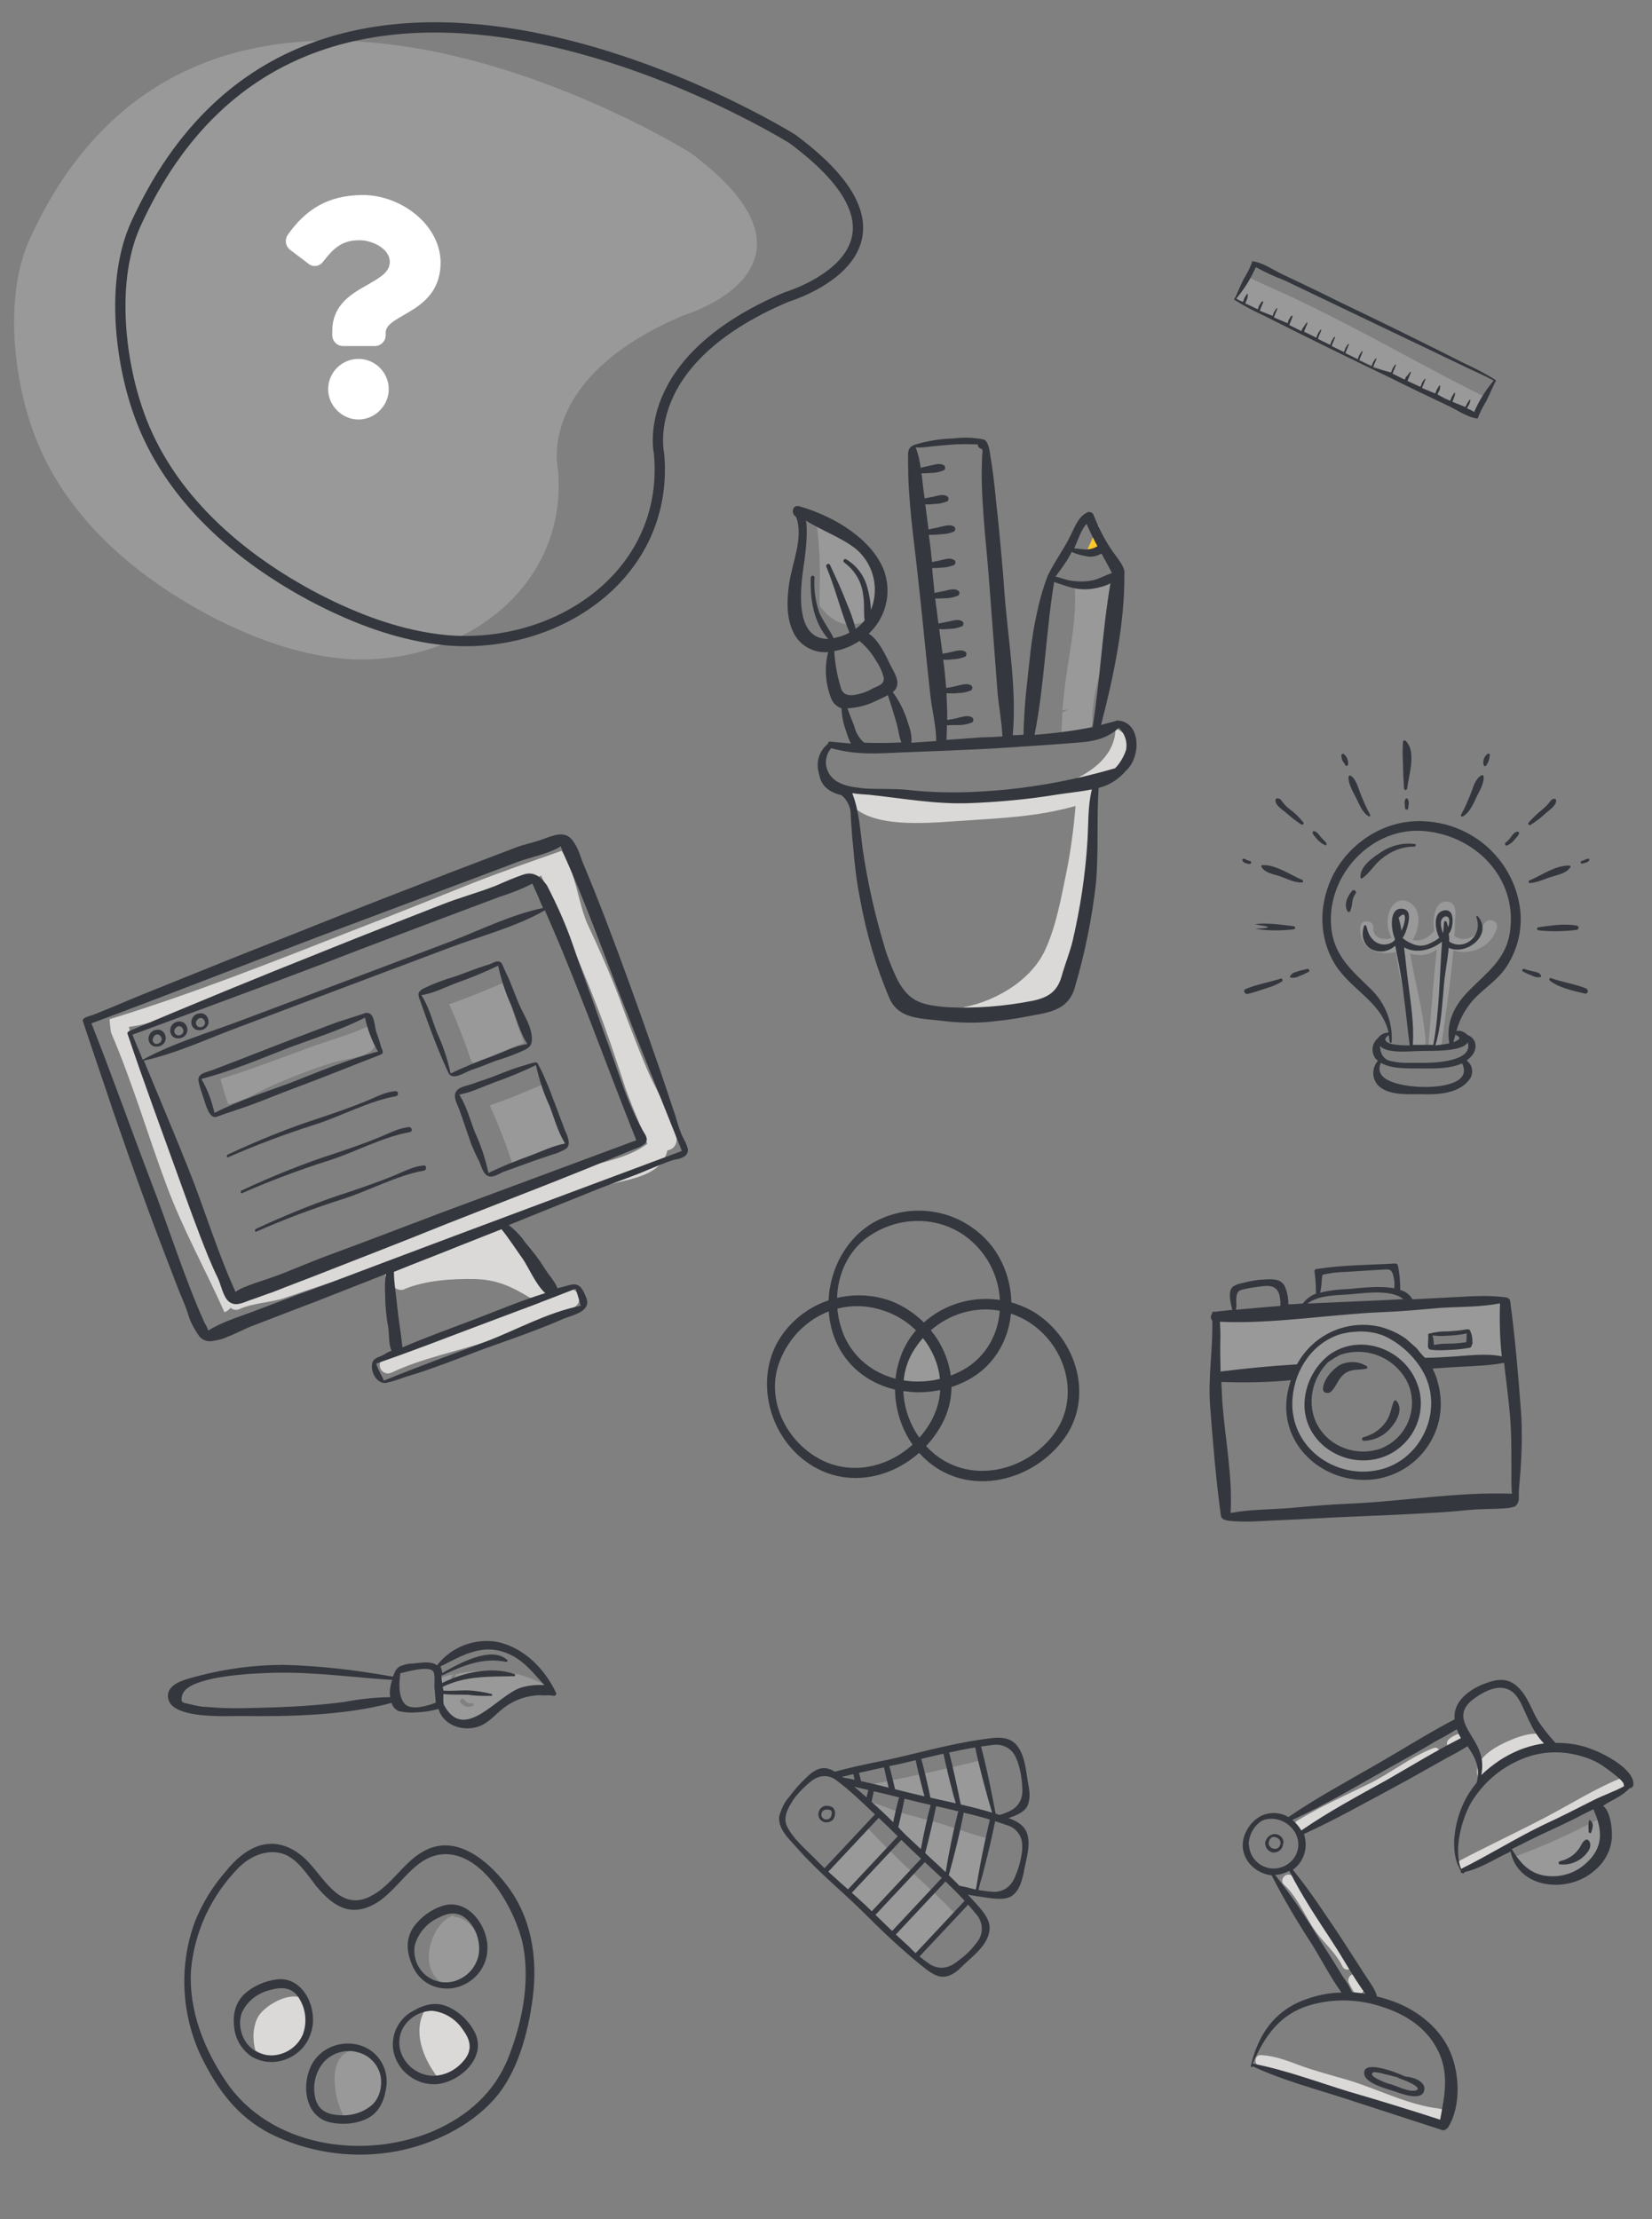 <?xml version="1.0" encoding="utf-8"?>
<!-- Generator: Adobe Illustrator 23.1.1, SVG Export Plug-In . SVG Version: 6.00 Build 0)  -->
<svg version="1.1" id="圖層_1" xmlns="http://www.w3.org/2000/svg" xmlns:xlink="http://www.w3.org/1999/xlink" x="0px" y="0px"
	 viewBox="0 0 321.7 432" style="enable-background:new 0 0 321.7 432;" xml:space="preserve">
<rect x="0" y="0" width="321.7" height="432" fill="#808080" stroke="none"/>
<style type="text/css">
	.st0{fill:#999999;stroke:#999999;stroke-width:1;stroke-miterlimit:10.001;}
	.st1{fill:none;stroke:#34373D;stroke-width:2;stroke-miterlimit:10.001;}
	.st2{fill:#999999;}
	.st3{fill:#34373D;}
	.st4{fill:#DBD9D7;}
	.st5{fill:#FFFFFF;}
	.st6{fill:#FFC72C;}
	.st7{fill:#34373D;stroke:#34373D;stroke-miterlimit:10;}
</style>
<g id="组_100" transform="translate(-27.597 -791.533)">
	<g id="组_90" transform="matrix(0.966, 0.259, -0.259, 0.966, 41.788, 752.225)">
		<path id="路径_34" class="st0" d="M140.7,66c0,0,27.1-16.6-6.9-30c0,0-105.6-32.3-119.2,49.2c-1.9,11.6,3.7,26,10,35.2
			c9.8,14.4,26.3,22.3,42.8,26c8.7,1.9,17.8,2.8,26.6,1.3c21.4-3.8,38.5-23.6,30.7-45.5C124.8,102.2,115.2,85.8,140.7,66z"/>
		<path id="路径_52" class="st1" d="M159.4,57.8c0,0,27.1-16.6-6.9-30c0,0-105.6-32.3-119.2,49.2c-1.9,11.6,3.7,26,10,35.2
			c9.8,14.4,26.3,22.3,42.8,26c8.7,1.9,17.8,2.8,26.6,1.3c21.4-3.8,38.5-23.6,30.7-45.5C143.5,94,134,77.6,159.4,57.8z"/>
	</g>
	<g id="组_92" transform="matrix(0.883, -0.469, 0.469, 0.883, 59.351, 1120.644)">
		<path id="路径_99" class="st2" d="M51.9,23.9c-0.5,0.4-1,0.9-1.5,1.4c0.1-0.5,0.3-1,0.5-1.4c0.2,0,0.4,0,0.7-0.1
			c-1.3-0.4-2.6-0.7-3.9-0.9c-1.2,2.7-1.4,5.7-0.7,8.5c0.8,2.1,2.7,3,4.9,3c4,0,7.4-2.5,11.1-1.3c0.1,0.3,0.3,0.6,0.4,0.8
			c0.4,0.7,1.3,0.8,2,0.4c0,0,0.1-0.1,0.1-0.1c0.3,0,0.5,0,0.8-0.1C63.1,29,57.9,25.7,51.9,23.9z M52.1,30.9c-1.1,0.1-2-0.7-2-1.8
			c0-0.1,0-0.2,0-0.3c0.3,0,0.5,0,0.8-0.1c0,0.8,0.5,1.6,1.3,1.8C52.1,30.8,52.1,30.9,52.1,30.9z"/>
		<path id="路径_100" class="st3" d="M62.1,22.3c-3.6-2.9-8.5-3.5-12.7-1.6c0-0.1-0.1-0.2-0.2-0.4c-0.8-1.1-2.5-1.6-3.7-2.1
			c-0.7-0.4-1.5-0.6-2.3-0.7c-0.5-0.1-1,0.1-1.4,0.3c-0.1,0.1-1,0.8-1,0.8c-5.6-4.4-11.5-8.5-17.7-12C18.2,4,12.9,2,7.4,0.7
			C5.5,0.3,1.2-1.1,0.2,1.7c-1.5,4,8.5,8.5,10.9,9.8C19.3,16,29,20.9,38.2,23c-0.2,0.7,0,1.4,0.4,2c0.8,0.7,1.8,1.4,2.8,1.8
			c1.4,0.7,2.8,1.2,4.3,1.5c-0.6,2.9,1.5,5.6,4.4,6.5c2.3,0.7,4.1-0.1,6.4-0.6c2.4-0.5,4.9-0.3,7.2,0.7c0.5,0.2,1,0.5,1.5,0.8
			c0.5,0.2,1,0.5,1.4,0.8c0.3,0.3,0.8,0.2,0.8-0.3C67.6,31.2,66.1,25.8,62.1,22.3z M30.1,18.5c-4.3-1.6-8.5-3.5-12.6-5.5
			c-3.2-1.6-6.4-3.1-9.4-4.9c-1-0.6-1.9-1.2-2.9-1.8C4.6,5.8,4,5.4,3.5,4.9c-1.1-1-1.8-1.1-0.6-2.4C5.3,0.1,14.3,4.1,17,5.3
			c3.3,1.5,6.6,3.2,9.7,5.1c4.7,2.8,9.1,5.9,13.7,8.7c-0.7,0.6-1.3,1.4-1.7,2.2c-0.1,0.2-0.2,0.4-0.2,0.6
			C35.8,20.5,33,19.4,30.1,18.5z M40.4,24.5c-0.6-1.8,0.9-4.3,2-5.8c1.6,0.4,5.5,1.3,5.8,2.6c0.2,0.7-0.9,2.2-1.2,2.9
			c-0.4,0.9-0.8,1.9-1.2,2.8C44.2,26.8,41,26.2,40.4,24.5z M61.9,32.2C57,31.3,46.9,36.7,47,28c0.2-0.6,0.6-1.2,0.9-1.8
			c1.3,0.9,2.8,1.6,4.2,2.4c1.2,0.9,2.5,1.6,3.9,2.3c0.2,0.1,0.3-0.2,0.2-0.3c-1.1-1-2.3-1.9-3.6-2.7c-1.4-0.8-3-1.4-4.4-2.3
			c0.1-0.2,0.2-0.4,0.2-0.7c5.1,0.2,8.9,2.5,13.3,4.7c0.1,0.1,0.2,0,0.3-0.1c0-0.1,0-0.2,0-0.2c-3.2-3.5-8.7-5-13.3-5.1
			c0.1-0.3,0.2-0.6,0.3-0.8c0.1-0.2,0.2-0.4,0.3-0.6c0,0.1,0.1,0.1,0.2,0.1c4.3,0.2,8.7,0.6,12.1,3.5c0.2,0.1,0.5,0,0.4-0.2
			c-1.4-4.1-9.2-3.8-12.4-3.7c0,0,0,0,0,0c0.2-0.4,0.3-0.9,0.3-1.3c5,0.1,9.6-0.2,13,4.2c2,2.6,2.4,5.6,3.2,8.5
			C64.6,33,63.3,32.5,61.9,32.2L61.9,32.2z"/>
	</g>
	<g id="组_91" transform="matrix(0.883, -0.469, 0.469, 0.883, 52.175, 1164.449)">
		<path id="路径_101" class="st4" d="M13.2,29.6c-1.7,1.3-2.8,3.2-3.3,5.4c0.8,1.3,1.9,2.3,3.3,2.9c2.7,1.2,7.7,0.7,8.2-2.9
			c0.4-0.1,0.8-0.4,0.9-0.8c0.6-1.2,0.7-2.5,0.5-3.8C21.1,27.8,15.3,28.1,13.2,29.6z"/>
		<path id="路径_102" class="st2" d="M27.1,44c-2.8-1.2-5.2,0.8-6.6,4c-1,2.2-1.5,4.6-1.4,7.1c1.9,1.5,4.5,1.7,6.6,0.5
			c2.2-1.4,3.6-3.7,3.9-6.2C29.7,47.3,28.8,45.2,27.1,44z"/>
		<path id="路径_103" class="st4" d="M47.9,48.5c-0.5-1.6-1.7-3-3.2-3.7c-0.5-0.6-1.2-1-1.9-1.3c-4.1,2.5-4.8,8.1-4,12.8
			c2.3,1,4.9,0.9,7-0.5C48,54.1,48.9,51.1,47.9,48.5z"/>
		<path id="路径_104" class="st2" d="M56.4,30.2c-0.1-0.2-0.2-0.3-0.3-0.4c-2.5-0.2-4.9,1.3-6.6,3.2c-2.2,2.5-2.8,5.5-0.9,8.2
			c0.1,0.1,0.2,0.1,0.3,0.2c2.3,1.3,5.2,1,7.3-0.7c2.1-1.9,3-4.8,2.2-7.5C58.1,32,57.4,30.9,56.4,30.2z"/>
		<g id="组_65" transform="translate(0 0)">
			<path id="路径_105" class="st3" d="M68.2,29.3c-1-5.7-3.9-13.1-10.8-13.2c-4.7-0.1-8.9,3-13.6,2.9c-6.4-0.1-6.3-6.7-7.5-11.3
				c-0.7-2.8-2.3-5.6-5-6.9C28-0.8,24.1,0.2,20.9,1.6c-3.4,1.3-6.6,3.2-9.5,5.6C6.4,11.6,2.8,17.5,1.1,24C0.4,26.7,0,29.5,0,32.3
				C-0.1,39.6,1.2,46,5.7,51.8c4.9,6.3,11.6,11,19.2,13.4c6.8,2.1,14.8,2.5,21.6,0c6.5-2.4,12-8.4,15.9-13.9
				C67,44.8,69.6,37.2,68.2,29.3z M65.5,41.5c-2.2,7-7.2,13.1-12.7,17.8c-5.6,4.8-12.5,6.4-19.8,5.8C18.2,63.7,3.6,52.8,2,37.6
				C1.2,30,2.1,22,6.1,15.4C10.2,9,16.5,4.3,23.8,2c0.1,0,0.2-0.1,0.4-0.1c2.9-0.8,6.5-0.4,8.6,2c1.9,2.2,2.1,5.8,2.6,8.5
				c0.8,3.7,2.2,7.3,6.2,8.1c6,1.3,11.7-4.1,17.4-2.5C67.5,20.4,67.5,35.1,65.5,41.5z"/>
			<path id="路径_106" class="st3" d="M20,24.7c-2.2-0.8-4.6-1-6.9-0.4c-2.6,0.8-4,2.7-4.9,5.2c-0.7,2.1-0.5,4.3,0.5,6.2
				c2.6,4.3,8.8,4.9,12.3,1.4C24.5,33.9,25.1,26.6,20,24.7z M19.5,36.6c-2,1.6-4.8,1.9-7.1,0.8c-2.2-1-3.5-3.3-3.4-5.7
				c0.1-1.7,0.8-3.4,2.1-4.5c2-1.5,4.6-1.9,7.1-1.2c2.6,0.6,4.1,1.9,4,4.7C22.2,32.9,21.2,35.1,19.5,36.6z"/>
			<path id="路径_107" class="st3" d="M16.2,54.2c1.8,1.5,4,2.5,6.3,2.7c2.7,0.2,4.7-1.2,6.3-3.3c1.4-1.7,2-3.9,1.6-6.1
				c-0.9-4.9-6.6-7.6-11.1-5.5C15.1,44,12,50.6,16.2,54.2z M20.7,43.2c2.4-0.8,5.1-0.2,6.9,1.7c1.7,1.7,2.2,4.3,1.3,6.5
				c-0.7,1.6-1.9,2.9-3.5,3.5c-2.4,0.7-5,0.2-7.1-1.2c-2.3-1.4-3.2-3.2-2.2-5.8C16.9,45.7,18.6,44,20.7,43.2z"/>
			<path id="路径_108" class="st3" d="M49.3,51.8c0-2.3-0.7-4.6-2.1-6.5c-1.6-2.2-3.9-2.8-6.6-2.7c-2.2,0-4.3,1-5.7,2.7
				c-3.2,3.9-1.5,9.9,3,12C42.2,59.2,49.3,57.3,49.3,51.8z M38,55.5c-2.2-1.3-3.5-3.8-3.3-6.4c0.2-2.4,1.8-4.5,4.2-5.2
				c1.6-0.5,3.4-0.4,5,0.4c2.1,1.4,3.4,3.7,3.6,6.2c0.4,2.7-0.4,4.5-3,5.4C42.4,56.7,40,56.6,38,55.5z"/>
			<path id="路径_109" class="st3" d="M55.2,27.2c-2.3-0.4-4.7,0-6.8,1c-2.4,1.3-3.4,3.4-3.7,6.1c-0.3,2.2,0.3,4.4,1.8,6
				c3.4,3.7,9.6,3.1,12.3-1.1C61.4,35.4,60.6,28.1,55.2,27.2z M57,39c-1.7,2-4.3,2.8-6.8,2.2c-2.3-0.6-4.1-2.5-4.5-4.9
				c-0.3-1.7,0.2-3.5,1.2-4.8c1.7-1.8,4.2-2.8,6.7-2.6c2.7,0,4.4,1.1,4.9,3.8C58.9,34.8,58.4,37.2,57,39L57,39z"/>
		</g>
	</g>
	<path id="Icon_awesome-question" class="st5" d="M98.3,829.5c-6.8,0-11.2,2.8-14.7,7.8c-0.6,0.9-0.4,2.1,0.4,2.8l3.7,2.8
		c0.9,0.7,2.1,0.5,2.8-0.4c2.1-2.7,3.7-4.2,7.1-4.2c2.6,0,5.9,1.7,5.9,4.2c0,1.9-1.6,2.9-4.2,4.4c-3,1.7-7,3.8-7,9.1v0.8
		c0,1.1,0.9,2.1,2.1,2.1h6.2c1.1,0,2.1-0.9,2.1-2.1v-0.5c0-3.7,10.7-3.8,10.7-13.7C113.3,835.1,105.5,829.5,98.3,829.5z M97.4,861.4
		c-3.3,0-5.9,2.7-5.9,5.9s2.7,5.9,5.9,5.9s5.9-2.7,5.9-5.9l0,0C103.3,864.1,100.7,861.4,97.4,861.4z"/>
	<g id="组_87" transform="translate(265.161 1033.227) rotate(7)">
		<path id="路径_110" class="st2" d="M57.9,13.8c-0.1-3.4,0.1-9.2-4.3-9C46.6,5.1,39.1,7.6,32.2,9c-0.5,0.1-0.9,0.5-0.9,1.1
			c-2.1,0.2-4.1,0.6-6.1,1.3c-0.3-0.6-1.1-0.9-1.8-0.6c-5.9,2.4-12.5,2.7-18.7,4.1c-0.5-1.5-3.2-1.1-2.9,0.6
			c0.6,3.2,0.5,6.5,1.4,9.6c0.3,0.9,1.3,1.4,2.2,1.1c0.1,0,0.3-0.1,0.4-0.2c2.9-2.4,7.3-1.9,10.9-2.4c0.7-0.1,1.3-0.6,1.5-1.3
			c0.5-3.3,3.1-5.5,6-6.9c-0.1,0.1-0.1,0.1-0.1,0.2c-3,1.6-5.1,4.4-6,7.7c-0.9,3.6-1.2,8.3,0.7,11.7c3.5,6.7,13.1,8,19.4,4.8
			c6.9-3.5,9.8-12.9,5.2-19.4c-3-4.2-9.5-7.2-14.9-6.5c1.5-0.4,3.1-0.6,4.7-0.6c3.4,0.1,4.9,1.4,7.2,3.7c2.6,2.6,4.9,1.8,8.4,1.4
			c3-0.4,6.3-0.3,8.6-2.5c0.4-0.3,0.5-0.9,0.3-1.3C57.9,14.2,57.9,14,57.9,13.8z M39.7,20.9c4.9,4.7,2.6,13.1-3.2,15.9
			C32,39,24.7,38.3,21.9,33.5c-1.5-2.6-1.1-6.9-0.4-9.6c0.7-2.6,2.4-4.9,4.8-6.3C30.6,16.1,36.4,17.7,39.7,20.9z M48,14.7
			c-0.9,0.3-1.9,0.4-2.9,0.5c-0.8,0-1.2,0.1-1.6-0.2c0.1-0.7,0-1.3-0.2-2l-0.1-0.3c1.6-0.5,3.3-0.9,5-1.1c1-0.2,1.6-0.4,2.1,0.5
			c0.4,0.8-0.2,1,0.2,1.8C49.7,14.1,48.8,14.6,48,14.7L48,14.7z"/>
		<g id="组_67" transform="translate(0 0)">
			<path id="路径_111" class="st3" d="M63.8,42c0-0.3-0.1-0.5-0.1-0.8c-0.1-1.5-0.1-3-0.2-4.5c-0.2-3.7-0.6-7.5-1.3-11.1
				c-1.4-7-2.9-14.2-4.7-21c-0.2-0.6-0.8-0.6-1.3-0.6c-3.7,0-7.2,0.8-10.8,1.4c-2.3,0.4-4.5,0.8-6.8,1.2C37.9,5.7,37,5.2,36,5.1
				c-0.2-1.6-0.5-3.1-1-4.6c-0.1-0.3-0.4-0.5-0.7-0.4c-4.9,0.9-10,1.5-14.9,2.9C19.1,3,18.9,3.3,19,3.6c0.4,1.4,0.6,2.8,0.8,4.2
				c-1,0.5-1.8,1.3-2.3,2.2c-0.9,0.2-1.9,0.4-2.8,0.5c-0.1-1.2-0.5-2.3-1.1-3.4C12.6,5.7,11,6,9.4,6.3C8,6.5,6.6,7,5.3,7.5
				C4.6,7.7,4,8,3.5,8.5c-0.8,1.1,0,3,0.5,4.4c-1.1,0.3-2.2,0.5-3.3,0.8c-0.2-0.1-0.4,0-0.5,0.2c0,0.1,0,0.1,0,0.2
				c-0.3,0.4-0.2,1,0.2,1.4c0.8,5.4,0.5,11,1.6,16.5c1.4,7,2.9,14.2,4.7,21c0.3,1,2.1,0.7,2.8,0.7c3.2-0.2,6.2-0.9,9.4-1.4
				c4.2-0.7,8.4-1.5,12.7-2.2c5.5-0.9,10.9-1.8,16.3-2.8c2.3-0.4,4.6-0.9,6.9-1.4c2.3-0.5,4.7-0.7,7-1.2c0.5-0.1,1.1-0.3,1.5-0.5
				C64,43.5,63.9,42.8,63.8,42z M55.6,5.3c0.3,3.4,0.8,6.8,1.6,10.2c-3.2-0.3-7.1,0.8-10,1.3c-1.6,0.3-3.2,0.6-4.8,0.8
				c-0.7-0.5-1.3-1.1-1.9-1.7c-0.7-0.5-1.5-1-2.2-1.5c-1.6-0.9-3.3-1.4-5.1-1.7c-6.6-0.8-12.9,2.9-15.4,9.2c-4.9,0.9-9.8,2-14.6,3.2
				c-0.3-2.1-0.6-4.1-0.8-6.2c-0.1-1.1-0.3-2.3-0.5-3.4c10.4-0.8,20.8-4,31.1-5.7c3.7-0.6,7.4-1.4,11.1-2.2
				C47.9,6.9,51.9,6.5,55.6,5.3z M23.9,15.9c1.2-0.8,2.6-1.3,4-1.6c2.1-0.5,4.3-0.5,6.3,0.1c2.9,1,5.4,2.7,7.4,5
				c6.1,6.9,2.9,18.1-5.6,21c-7.6,2.6-16.3-1.6-18-9.7C16.9,25,19.2,18.9,23.9,15.9L23.9,15.9z M20.6,5.3c0-1.6-0.3-1.2,1.2-1.7
				C23,3.2,24.3,3,25.5,2.8c2.1-0.4,4.3-0.8,6.4-1.2c1.3-0.2,1.7-0.5,2.3,0.6c0.4,0.9,0.6,1.8,0.6,2.7c-3-0.2-6.8,0.8-8.7,1.2
				c-1.9,0.3-3.7,0.7-5.5,1.4C20.6,6.8,20.7,6,20.6,5.3z M25.4,7.3C28,6.9,34,4.9,36.8,6.8c-1.4,0.2-2.8,0.5-4.1,0.7
				C28,8.3,23.2,9.1,18.4,9.9C20.1,8.2,23.2,7.7,25.4,7.3z M4.5,10.4c0-1.4,0.5-1.5,1.7-1.9c0.8-0.3,1.6-0.5,2.4-0.7
				c1.8-0.5,3.4-0.8,4.2,1.2c0.2,0.7,0.4,1.3,0.4,2c-2.9,0.6-5.7,1.2-8.5,1.8C4.8,11.9,4.5,11.2,4.5,10.4z M31.1,47.6
				c-3.7,0.6-7.4,1.4-11.1,2.2c-3.8,0.8-7.8,1.2-11.5,2.4c-0.5-7.4-2.9-14.4-4.3-21.6c-0.2-1.2-0.4-2.3-0.6-3.5c4.5-0.4,9-1,13.4-2
				c-0.4,1.9-0.5,3.8-0.2,5.8c1.5,8.9,11,13.7,19.3,11.2c7.8-2.4,12.3-10.6,9.9-18.5c-0.2-0.8-0.6-1.6-0.9-2.4
				c-0.3-0.6-0.6-1.1-1-1.7l2.1-0.4c3.8-0.8,7.8-1.2,11.6-2.4c0.8,3.4,1.7,6.7,2.4,10.1c0.8,3.8,1.2,7.7,1.7,11.6
				c0.1,1.1,0.3,2.3,0.5,3.4C51.8,42.7,41.4,45.9,31.1,47.6z"/>
			<path id="路径_112" class="st3" d="M35.1,38.4c5.8-1.9,9-8.2,7.1-14c-0.2-0.5-0.3-0.9-0.6-1.4c-3.2-6.6-12.3-8.8-17.8-3.7
				c-2.7,2.7-4,6.5-3.6,10.2C21.1,36.7,28.7,40.5,35.1,38.4z M26,19c4.4-2.1,9.6-1,12.8,2.7c3.4,4,2.8,10-1.2,13.4
				c-0.8,0.6-1.6,1.2-2.6,1.5c-5.3,2-11.6-0.7-13.2-6.4c-0.9-3.3-0.1-6.8,2-9.5C24.5,20.1,25.2,19.5,26,19z"/>
			<path id="路径_113" class="st3" d="M25.1,26.3c0.9-1.2,1-2.6,2.1-3.7c1.2-1.2,2.7-1,4.1-1.5c0.1,0,0.2-0.2,0.2-0.3
				c0-0.1-0.1-0.1-0.2-0.2c-1.7-0.8-3.6-0.6-5.2,0.4c-1.3,1-2.8,3.2-2.7,4.9c0,0.5,0.4,0.9,0.9,0.8C24.7,26.7,24.9,26.5,25.1,26.3z"
				/>
			<path id="路径_114" class="st3" d="M32.5,35.1c2-0.3,3.8-1.4,4.9-3.1c1-1.4,2.1-4,0.5-5.4c-0.1-0.1-0.3-0.1-0.4,0
				c0,0-0.1,0.1-0.1,0.1c-0.4,1.5-0.3,2.9-1.1,4.3c-0.9,1.6-2.2,2.7-3.9,3.4C32,34.5,32.1,35.1,32.5,35.1z"/>
			<path id="路径_115" class="st3" d="M42.5,13.2c0.1,0.7,0.1,1.4,0.2,2.1c0,0.3,0.3,0.6,0.6,0.6c0,0,0.1,0,0.1,0
				c1.2,0,2.4-0.2,3.5-0.4c1.3-0.2,2.6-0.5,3.9-0.9c0.2-0.1,0.4-0.3,0.3-0.6c0.1-0.1,0.2-0.3,0.1-0.5c-0.1-0.8-0.3-1.6-0.8-2.3
				c-0.1-0.1-0.3-0.2-0.4-0.1c-0.1,0-0.1,0-0.2,0c-1.3,0.4-2.6,0.7-3.9,0.9c-1.1,0.1-2.2,0.4-3.2,0.8c-0.1,0-0.2,0.1-0.2,0.2
				C42.4,12.8,42.4,13,42.5,13.2C42.5,13.1,42.5,13.1,42.5,13.2z M46.2,12.8c1.3-0.2,2.5-0.5,3.7-0.9c0,0.5,0.1,1.1,0.1,1.6
				c0,0,0,0.1,0,0.1c-1.1,0.3-2.3,0.6-3.4,0.7c-0.9,0.1-1.9,0.3-2.8,0.6c-0.1-0.6-0.2-1.2-0.5-1.8C44.3,13.1,45.3,13,46.2,12.8
				L46.2,12.8z"/>
		</g>
	</g>
	<g id="组_88" transform="translate(283.609 1106.551) rotate(18)">
		<path id="路径_116" class="st2" d="M51.4,32.1c0.1,0,0.1,0,0.2,0c2.8,3.4,8.1,2.1,11.2-0.4c3.2-2.6,4.9-8.4,2.2-11.9
			C60.7,24.2,56.2,28.4,51.4,32.1z"/>
		<path id="路径_117" class="st4" d="M66.2,11.3c-4.1,3.5-7.6,7.7-11.4,11.6c-4.3,4.4-8.9,8.7-13.2,13.1c-1,1,0.7,2.4,1.7,1.4
			c2-1.9,3.9-3.8,5.9-5.7c4.4-6.6,11.3-11.6,16.8-17.1c0.1-0.1,0.2-0.1,0.3-0.1c0.5-0.5,1-1,1.4-1.4C68.8,12.2,67.2,10.4,66.2,11.3z
			"/>
		<path id="路径_118" class="st4" d="M29.8,16.9c-3.8,3.1-6.5,7.4-10,10.7c-3.7,3.6-7.5,7-10.9,11c-0.4,0.5-0.3,1.2,0.2,1.6
			c0.5,0.4,1.1,0.3,1.5-0.1c6.7-7.4,14.4-13.7,20.6-21.6C31.9,17.6,30.8,16.1,29.8,16.9z"/>
		<path id="路径_119" class="st4" d="M35.1,12.9c-0.4-0.4-1-0.5-1.4-0.2c-0.6,0.4-1.2,1-1.6,1.7c-0.3,0.6,0,1.3,0.6,1.6
			c0.6,0.3,1.3,0,1.6-0.6c0.1-0.1,0.1-0.2,0.2-0.3c0,0,0.1-0.2,0.1-0.2c0.2-0.2,0.4-0.4,0.5-0.6C35.5,14,35.5,13.4,35.1,12.9z"/>
		<path id="路径_120" class="st4" d="M27.9,61.7c-1.2-2.9-4.8-3.9-7.2-5.6c-3.2-2.2-5.6-5.4-9.3-7c-1.4-0.6-2.4,1.5-1,2.1
			c3.4,1.6,5.7,4.6,8.7,6.8c2.4,1.7,5,2.7,7.1,4.9c0.5,0.4,1.2,0.3,1.5-0.2C27.9,62.4,28,62,27.9,61.7z"/>
		<path id="路径_121" class="st4" d="M31.3,65.4c-0.5-0.6-1-1.1-1.5-1.6c-0.5-0.4-1.2-0.4-1.6,0.1c-0.4,0.5-0.3,1.2,0.1,1.6
			c0.4,0.4,0.9,0.9,1.4,1.3c0.4,0.3,1,0.3,1.4,0C31.5,66.4,31.6,65.8,31.3,65.4z"/>
		<path id="路径_122" class="st4" d="M52.6,83.3c-6,1.2-12.4,0.1-18.5,0.2c-3.2,0.1-6.4,0.3-9.6,0.2c-2.8-0.1-5.4-0.3-8.1,0.4
			c-1.5,0.4-0.7,2.5,0.7,2.2c3-0.6,6.1,0,9.1,0c3.7,0,7.4-0.2,11.1-0.2c3.2,0,6.3,0.2,9.5,0.2c2.3,0,4.8,0.1,6.9-1
			C55,84.7,53.8,83,52.6,83.3z"/>
		<path id="路径_123" class="st4" d="M50.4,8c-2.7-0.9-6.1,2.1-7.8,3.7c-1.8,1.7-4.6,4.9-3,7.6c0.4,0.5,1.1,0.6,1.6,0.3
			c0.3-0.2,0.5-0.6,0.5-1c-0.2-2.2,1.5-4,3-5.4c1.7-1.4,3.6-2.5,5.7-3.1C51.1,9.8,51.4,8.4,50.4,8z"/>
		<g id="组_69" transform="translate(0 0)">
			<path id="路径_124" class="st3" d="M43.3,82.8c1.2,0,5.4,0.3,5.4-1.8c0-1.9-2.7-2-4.4-1.6c-2.6-0.3-8.9-0.5-7.7,2
				C37.3,83.1,41.9,82.8,43.3,82.8z M38.2,80.5c0.7-0.2,1.5-0.3,2.2-0.3c0.9-0.1,1.8-0.1,2.7-0.2c0,0.1,0.1,0.1,0.2,0.1
				c0.7,0,5.1,0.2,3.9,1.2c-1,0.8-3.7,0.4-4.8,0.4c-1.2,0.1-2.5,0-3.7-0.3C38.4,81.3,37.7,81.1,38.2,80.5z"/>
			<path id="路径_125" class="st3" d="M7.7,43.3c-0.4-0.9-1.5-1.3-2.4-0.8c-0.1,0.1-0.3,0.2-0.4,0.3c-0.4,0.4-0.6,1-0.6,1.6
				c0.2,1,1.1,1.6,2,1.5c0.1,0,0.2,0,0.3-0.1c0.9-0.3,1.4-1.3,1.1-2.2C7.7,43.5,7.7,43.4,7.7,43.3z M6.5,45.1
				C5.9,45.3,5.2,45,5,44.4c0,0,0-0.1,0-0.1c-0.1-0.4,0-0.8,0.2-1.1c0.1-0.1,0.2-0.2,0.3-0.2c0.5-0.2,1.1-0.1,1.5,0.3
				c0.4,0.5,0.3,1.2-0.1,1.6C6.7,45,6.6,45.1,6.5,45.1z"/>
			<path id="路径_126" class="st3" d="M68.5,12.6c0.4-0.2,0.7-0.6,0.5-1.1c0,0,0,0,0,0c-0.9-2.8-7.2-3.8-9.5-3.9
				c-2.5-0.2-5.1,0.2-7.4,1c-1.6-0.9-3.1-1.9-4.5-3c-1.6-1.4-3-3.3-4.8-4.5c-3.2-2.1-5.3-1-8,1.3c-2.2,2-4.1,4.9-2.8,7.9
				c-4.1,4.2-7.9,8.8-11.9,13.2c-4.4,4.9-9,9.7-13,14.9C5.3,38,3.4,38.5,2,39.8c-1.4,1.4-2.1,3.5-1.9,5.5c0.4,3.6,4.1,5.6,7.4,4.9
				c3.7,3.7,7.7,7.2,11.8,10.5c2.7,2.3,5.3,4.9,8.2,7c-2.4,0.8-4.6,2.1-6.6,3.7c-4.8,3.9-6.3,9.2-5.8,15.3c0,0.1,0.1,0.2,0.2,0.2
				c0.1,0,0.2-0.1,0.2-0.2c6.4,0.8,13,0.4,19.4,0.4c6.5,0,13,0,19.5,0c0.2,0,0.5-0.1,0.6-0.3c0.1-0.1,0.2-0.3,0.3-0.4
				c1.3-4.9-1.2-11.3-4.6-14.8c-3.6-3.7-8.9-5.4-13.9-5.4c-0.8,0-1.7,0-2.5,0.1v0c-0.7-1.2-2.2-2.2-3.3-3.1c-2.3-1.9-4.7-3.8-7-5.7
				c-4.2-3.3-8.4-6.7-12.9-9.6c1.3-1.8,1.5-4.1,0.6-6.1c-0.2-0.4-0.4-0.8-0.7-1.2c4.9-4.5,9.5-9.5,14.1-14.3
				c2.6-2.7,5.1-5.5,7.7-8.3c1.1-1.1,2.2-2.3,3.2-3.5c1.9,1.5,3.7,3,3.9,6.2c-0.6,1.5-1,3-1.2,4.6c-0.5,3.9,0.2,9.9,3.6,12.7
				c-0.1,0.1,0,0.2,0.1,0.3c0.1,0,0.1,0,0.2,0l0,0c0,0,0,0,0.1,0c0.2,0.1,0.4-0.1,0.3-0.3c2.4-1.4,4.3-3.6,6.2-5.5
				c0.4-0.4,0.8-0.7,1.1-1.1c3.8,6.6,13.3,4.3,16.7-1.5c1.7-2.6,2-5.9,0.7-8.7c-0.4-1-1.6-3.4-3-3.8C65.8,15.9,67.6,14.6,68.5,12.6z
				 M1.3,45.5c-0.4-1.6,0-3.4,1-4.7C2.6,40.5,3,40.2,3.4,40c2.1-1,4.7-0.5,6.3,1.3c1.7,2,1.4,4.9-0.6,6.6c-0.4,0.3-0.8,0.6-1.3,0.8
				c-2.5,1-5.3-0.2-6.3-2.7C1.4,45.8,1.3,45.7,1.3,45.5z M48.5,72.3c3.8,3.6,4.3,8.2,4.9,13c-6.2,0-12.4,0.1-18.7,0.3
				c-6.4,0.1-13-0.2-19.4,0.6c0.6-5.8,2-10.7,7-14.2c4.1-2.8,8.9-4.2,13.8-4.1C40.7,67.9,45.2,69.1,48.5,72.3z M22.9,59
				c3,2.4,5.9,5.2,9.1,7.5c-0.9,0.1-1.7,0.3-2.6,0.5c-0.8-0.9-1.7-1.7-2.7-2.4c-2.2-1.9-4.4-3.7-6.6-5.5c-3.8-3.3-7.8-6.4-12-9.2
				c0.9-0.3,1.7-0.9,2.4-1.6C14.3,52.2,18.7,55.6,22.9,59z M23.1,25.6c-4.4,4.7-8.9,9.4-12.8,14.5C9.6,39.5,8.8,39,8,38.7
				c4.9-4.5,9.4-9.6,13.9-14.5c2.7-2.9,5.4-5.8,8-8.8c1.1-1.1,2.1-2.2,3.1-3.4c0.4,0.5,0.8,1,1.3,1.4C30.4,17.3,26.8,21.5,23.1,25.6
				z M38.6,14.8c-2.4-3.2-7.8-4.8-4.1-9.7c1.5-2,3.9-4.4,6.7-3.3c1.9,0.8,3.4,3.1,4.9,4.5c1.1,1.2,2.4,2.3,3.9,3.1
				c-1.5,0.7-3,1.7-4.3,2.8c-2.2,1.9-4,4.2-5.4,6.8C40.1,17.5,39.6,16,38.6,14.8z M64.8,29.4c-1.6,2.6-4.3,4.2-7.3,4.5
				c-2.9,0.2-5-1.2-7.1-3c2-2,3.9-3.9,6-5.8c2.3-2.1,4.5-4.3,6.7-6.5C66,21.8,67.5,25.1,64.8,29.4z M62.5,17c-2.5,2.5-5,5-7.6,7.4
				c-4.4,4.2-8.3,8.9-12.7,13.2c-2.6-3.1-2.9-9.4-2.1-13c1-4.1,3.1-7.7,6.2-10.5c3.1-2.9,7.1-4.5,11.4-4.6c2-0.1,3.9,0.2,5.8,0.9
				c0.6,0.2,3.4,1.1,3.7,1.7c0.1,0.1,0.1,0.3,0.2,0.4C65.9,14.1,64.1,15.4,62.5,17L62.5,17z"/>
			<path id="路径_127" class="st3" d="M63,26c-0.3,1.8-1.4,3.3-2.9,4.2c-0.4,0.2-0.2,0.8,0.2,0.6c1.4-0.3,2.6-1.1,3.5-2.3
				c0.6-0.9,1.5-2.6,0.6-3.6C63.5,24,63.1,25.3,63,26z"/>
			<path id="路径_128" class="st3" d="M63,20.9c0,0.4,0.1,0.7,0.2,1.1c0.1,0.4,0.3,0.7,0.4,1.1c0.1,0.1,0.3,0.2,0.4,0.1
				c0.1-0.1,0.1-0.1,0.1-0.2c0-0.4,0-0.9-0.1-1.3c-0.1-0.4-0.4-0.7-0.8-0.8C63.2,20.7,63.1,20.8,63,20.9C63,20.9,63,20.9,63,20.9z"
				/>
		</g>
	</g>
	<g id="组_84" transform="translate(40.505 967.408) rotate(-8)">
		<g id="组_76" transform="translate(5.124 3.287)">
			<path id="路径_161" class="st4" d="M102.8,45.9c-1.2-4.1-2.1-8.3-3.1-12.5c-0.2-1.1-0.5-2.2-0.7-3.3
				c-1.2-5.3-2.7-10.5-4.3-15.7c-1.1-4.6-0.8-9.7-2.7-14c-0.1-0.1-0.1-0.3-0.2-0.4c-6,1.2-12.1,2.4-18,3.8c-8.1,2-16.2,4-24.4,5.9
				C33,13.6,16.6,17.6,0.1,20.2C0,21,0,21.9,0,22.8C2.8,33,4.3,43.6,6.6,53.9c1.9,8.7,5.2,17.2,7.7,25.9c0.5-0.1,0.9-0.3,1.3-0.7
				c0.4,0.5,1.1,0.7,1.7,0.5c2.7-0.8,6.1-0.4,8.9-0.9c4.2-0.8,8.4-1.6,12.6-2.3c6.3-1,12.6-2.2,18.8-3.4c-2.7,1-6.7,3-9.3,2.3
				c-2.1-0.6-2.7,2.3-1.1,3.3c0,0,0.1,0.1,0.2,0.1c0.1,1,1,1.7,2,1.6c0.1,0,0.2,0,0.3-0.1c4.4-1.1,9.4-0.7,13.8,0
				c4.2,0.7,6.8,2.4,10,5c0.3,0.2,0.6,0.4,0.9,0.4c0.2,0.4,0.6,0.7,1,0.9c-4.6,1.1-9.6,1.7-14,2.5c-6,1-11.9,1.7-17.6,3.9
				c-0.8,0.3-1.2,1.3-0.9,2.1c0.3,0.8,1.1,1.2,1.9,1c6.4-2,13.1-2.3,19.6-3.5c5.5-1,13.2-1.2,17.9-4.4c1.7-1.1,0.4-4.1-1.6-3.3
				c-0.8,0.3-1.5,0.6-2.3,0.9c0.3-0.6,0.4-1.2,0.1-1.8c-1.7-4.6-4-12.2-9.6-13.3c0,0-0.1,0-0.1,0c7.7-1.8,15.4-4,23.2-5
				c4.2-0.5,10.4-0.3,12.1-5c0.1,0,0.1,0,0.2,0c1.1-0.1,1.9-1,1.9-2.1C105.9,54.1,104.1,50.1,102.8,45.9z M84.9,62.1
				c-8.8,1.8-17.5,4.2-26.4,6c-8.4,1.7-16.8,3.3-25.3,4.9c-3.7,0.7-7.4,1.8-11.2,2.3c-2.1,0.3-4.4,0.2-6.3,1.3c0,0,0,0,0,0
				c-0.2-0.3-0.5-0.6-0.8-0.8c0.3,0.1,0.5,0.3,0.7,0.5c-0.1-0.2-0.2-0.5-0.2-0.7c-0.1-0.5-0.2-1.1-0.4-1.6c-0.4-1.5-0.8-3.1-1.1-4.6
				c-1.2-5.5-2.2-11-3.3-16.5c-2-10.2-6.1-20.3-7-30.7c6,0.2,11.6-2.3,17.5-3.6c7.7-1.8,15.4-3.1,23.1-5c8-2,16.1-3.8,24.1-5.6
				c6.1-1.4,12.9-1.8,18.9-3.8c2.6,8.8,5.1,17.6,7.2,26.6c1.2,5,2.1,10,3,15c0.7,4.4,2.1,8.6,3,13C95.9,61.3,89.8,61.1,84.9,62.1z"
				/>
		</g>
		<path id="路径_162" class="st2" d="M55.1,31.8c-3.8,1.2-8,1.7-11.8,2.5C37.3,35.6,31.2,37,25,38c0.2,1.7,0.4,3.4,0.8,5.1
			c2.9-0.1,6.7-1.8,8.6-2.3c4.2-1.2,8.4-2.2,12.7-2.9c2.2-0.4,6.4,0,8.2-1.6c1.1-1.2,1.2-3.1,0.1-4.3C55.2,31.9,55.2,31.8,55.1,31.8
			z"/>
		<path id="路径_163" class="st2" d="M74.3,41.8c3.4-0.7,6.8-1.8,10.2-2.5c-0.9-4-1.7-8.1-2.2-12.2c-3.7,1-7.5,2-11.2,2.7
			c1.1,3.8,2,7.6,2.7,11.5C73.9,41.5,74.1,41.7,74.3,41.8z"/>
		<path id="路径_164" class="st2" d="M79.4,62.4c3.4-0.7,6.8-1.8,10.2-2.5c-0.9-4-1.7-8.1-2.2-12.2c-3.7,1-7.5,2-11.2,2.7
			c1.1,3.8,2,7.6,2.7,11.5C79,62.1,79.2,62.3,79.4,62.4z"/>
		<g id="组_77" transform="translate(0 0)">
			<path id="路径_165" class="st3" d="M113.2,64.1c-0.1-0.9-0.4-1.7-0.7-2.5c-0.4-1.4-0.6-2.8-0.8-4.2c-0.6-3-1.1-6.1-1.7-9.1
				c-1.2-6.1-2.4-12.1-3.7-18.2c-1.7-8-3.5-16.1-5.6-24c-0.4-1.8-0.5-3-1.4-4.6c-1.2-2.1-3.6-1.4-5.5-1C92,0.9,90,1,88.2,1.4
				c-4.4,1-8.7,2-13.1,3c-9.4,2.2-18.8,4.4-28.2,6.7c-6,1.5-12.1,2.9-18.1,4.4s-12.1,3-18.1,4.5c-1.9,0.5-3.8,1-5.7,1.5
				c-0.9,0.2-1.9,0.5-2.8,0.7c-0.4,0.1-2.3,0.2-2.2,0.9c1.1,6.1,2.3,12.1,3.4,18.2c1.2,6.1,2.4,12.1,3.7,18.2s2.7,12.1,4.1,18.1
				c0.4,1.5,0.8,3,1.1,4.5c0.2,1.6,0.7,3.1,1.4,4.5c0.2,0.5,0.5,0.9,0.9,1.2c0.6,0.4,1.3,0.6,2,0.5c0.9,0,1.9-0.1,2.8-0.4
				c1.8-0.4,3.5-1.1,5.4-1.5c4.3-1,8.6-2,13-3c4.6-1.1,9.2-2.2,13.8-3.3c-0.4,1.3-0.6,2.6-0.7,3.9c-0.3,2.2-0.4,4.3-0.3,6.5
				c0,1.5-0.4,3.2,0,4.6c-0.4-0.1-1.5,0.5-1.9,0.6c-0.6,0.2-1.6,0.3-2,0.9c-0.9,1.5,0,4.4,1.9,4.5c1.3-0.1,2.5-0.3,3.8-0.6
				c1.9-0.3,3.8-0.6,5.6-1c3.6-0.7,7.2-1.6,10.9-2.4c3.5-0.7,6.9-1.4,10.4-2.2c1.7-0.4,3.4-0.8,5.1-1.3c1.4-0.4,4.1-0.5,5-1.9
				c0.5-0.8,0.2-1.5,0-2.3c-0.4-1.5-1-2.4-2.6-2.2c-0.8,0.1-1.6,0.2-2.5,0.3c-0.3-1.4-1.3-2.7-1.9-4.1c-0.9-2-1.9-3.9-3.1-5.7
				c-0.7-1.3-1.6-2.6-2.7-3.7c6-1.5,12-3,18.1-4.5c3.2-0.8,7.1-1.5,10.3-2.4c1.6-0.4,3.4-0.9,5.1-1.2
				C111.1,65.9,113.3,65.8,113.2,64.1z M24.7,83.8c-2.3,0.5-6.4,1.2-8.9,2.4c-0.1-0.6-0.3-1.2-0.5-1.6c-2.7-9.3-4.3-19.3-6.5-28.7
				C6.3,45,4.2,34.5,1.6,23.8c15.5-3.4,30.4-7,45.9-10.5c9.4-2.1,18.9-4.2,28.3-6.3c4.2-0.9,8.4-1.9,12.5-2.8
				c2.3-0.5,6.1-0.7,8.6-1.8C97,3,97.2,3.6,97.3,4.1c2.7,9.3,4.7,18.8,6.9,28.2c2.5,10.7,5.2,21.4,7.8,32.1
				c-15.4,3.4-30.8,6.8-46.1,10.2c-9.4,2.1-18.8,4.2-28.1,6.3C33.4,81.8,29.1,82.8,24.7,83.8z M68.8,95.9
				c-6.7,1.5-13.4,2.9-20.5,4.7c-0.1-0.5-0.3-1.1-0.5-1.6c-0.2-0.6-0.4-1.2-0.5-1.9c7.2-1.4,13.5-2.9,20.2-4.4
				c6.7-1.5,13.1-2.9,20.2-4.6c0,0,0,0,0.1,0c0.1,0.6,0.2,1.2,0.3,1.9c0.1,0.5,0.1,1,0.2,1.5C81.6,91.9,75.4,94.4,68.8,95.9
				L68.8,95.9z M78.4,80.9c0.9,1.8,1.8,5.3,3.4,7.2c-4.9,0.8-9.8,2.1-14.6,3.2s-9.7,2.1-14.4,3.4c0.1-3,0-6,0.1-8.1
				c0.1-2.2,0-4.5,0.3-6.7c4.4-1.1,8.8-2.1,13.2-3.2c2.9-0.7,5.8-1.4,8.7-2.1C76.3,76.6,77.3,78.8,78.4,80.9z"/>
			<path id="路径_166" class="st3" d="M105.2,61.9c0.7-0.7,0.2-1.6-0.1-2.3c-1.3-3.3-2.2-6.8-2.9-10.3c-1.1-5.7-2.3-11-3.4-16.7
				c-0.9-4.2-1.4-6.5-2.2-10.7c-0.8-4.2-2-8.3-3.4-12.3c-0.9-1.8-2.1-3.1-4.1-2.8c-1.8,0.3-3.9,0.9-5.7,1.4c-3.7,0.9-7.3,1.3-11,2.2
				c-8,1.9-16.1,3.8-24.1,5.8c-13.2,3.2-26.4,6.6-39.6,10.1c-0.1,0-0.1,0-0.2,0.1c-0.2,0.1-0.3,0.3-0.2,0.5
				c1.8,9.7,3.9,19.2,5.9,28.8c1.2,5.7,2.2,10.6,3.6,16.2c0.4,1.5,0.8,3,1.3,4.5c0.4,1.3,0.5,3.8,1.5,4.8c1.1,1.1,2.5,0.6,3.9,0.3
				c1.6-0.3,3.3-0.7,4.9-1c3.7-0.9,7.4-1.7,11.1-2.6c8-1.9,16.1-3.8,24.1-5.8c12-2.9,24.9-5.8,36.9-9c0.8-0.2,1.6-0.4,2.5-0.6
				C104.5,62.3,104.9,62.1,105.2,61.9z M72.4,13c3.7-0.8,7.5-1.7,11.2-2.5c2.3-0.4,4.6-0.9,6.8-1.7c0.5,1.6,1,3.4,1.4,5
				c-6.2,0.4-12.5,2.5-18.5,3.9l-21.8,4.9l-21,4.7c-6.6,1.5-13.6,2.5-20,4.9c-0.4-1.7-0.9-3.4-1.3-5.1c13.2-2.9,26.4-5.7,39.5-8.7
				C56.7,16.5,64.5,14.8,72.4,13z M40.7,75c-3.7,0.8-7.1,1.8-10.8,2.6c-1.9,0.4-5.7,0.9-7.8,1.8c-2.4-8-3.7-16.7-5.7-24.8
				c-1.8-7.4-3.8-14.8-5.7-22.2c6.5-0.5,12.9-2.5,19.3-3.9l21.8-4.9l21-4.7c6.3-1.4,13.3-2.2,19.3-4.6c4.4,15.4,7.6,31.3,11.4,46.8
				c-13.1,2.9-26.1,5.7-39.2,8.6C56.4,71.5,48.5,73.3,40.7,75z"/>
			<path id="路径_167" class="st3" d="M13,29.9c0.9,0.4,2,0.1,2.4-0.8c0-0.1,0.1-0.2,0.1-0.2c0,0,0-0.1,0-0.1
				c0.2-0.8-0.2-1.6-0.9-1.9c-0.7-0.2-1.4-0.1-1.9,0.4c-0.7,0.7-0.7,1.8,0,2.4C12.8,29.8,12.9,29.9,13,29.9z M13.3,28
				c0.3-0.3,0.8-0.4,1.1-0.1c0,0,0,0,0,0c0.2,0.2,0.3,0.4,0.3,0.6c0.1,0.2,0,0.4-0.1,0.6c-0.3,0.4-0.8,0.5-1.2,0.4
				c-0.4-0.2-0.6-0.8-0.3-1.2C13.2,28.1,13.3,28,13.3,28z"/>
			<path id="路径_168" class="st3" d="M19.9,27.9c0,0,0-0.1,0-0.1c0.2-0.8-0.2-1.6-0.9-1.9c-0.7-0.2-1.4-0.1-1.9,0.4
				c-0.7,0.7-0.7,1.8,0,2.4c0.1,0.1,0.2,0.2,0.3,0.2c0.9,0.4,2,0.1,2.4-0.8C19.8,28.1,19.8,28,19.9,27.9z M17.7,27
				c0.3-0.3,0.8-0.4,1.1-0.1c0,0,0,0,0,0c0.2,0.2,0.3,0.4,0.3,0.6c0.1,0.2,0,0.4-0.1,0.6c-0.3,0.4-0.8,0.5-1.2,0.3
				c-0.4-0.2-0.6-0.8-0.3-1.2C17.6,27.1,17.6,27,17.7,27z"/>
			<path id="路径_169" class="st3" d="M24.2,26.9c0,0,0-0.1,0-0.1c0.2-0.8-0.2-1.6-0.9-1.9c-0.7-0.2-1.4-0.1-1.9,0.4
				c-0.7,0.7-0.7,1.8,0,2.4c0.1,0.1,0.2,0.2,0.3,0.2c0.9,0.4,2,0.1,2.4-0.8C24.2,27.1,24.2,27,24.2,26.9z M22.1,26
				c0.3-0.3,0.8-0.4,1.1-0.1c0,0,0,0,0,0c0.2,0.2,0.3,0.4,0.3,0.6c0.1,0.2,0,0.4-0.1,0.6c-0.3,0.4-0.8,0.5-1.2,0.3
				c-0.4-0.2-0.6-0.8-0.3-1.2C22,26.1,22,26.1,22.1,26z"/>
			<path id="路径_170" class="st3" d="M58.4,45.1c-2-0.1-3.9,0.6-5.8,1.1c-3.1,0.8-6.2,1.4-9.4,2c-6.4,1.1-12.7,2.7-18.9,4.6
				c-0.3,0.1-0.2,0.7,0.1,0.5c5.7-1.6,11.5-2.9,17.4-3.9c5.4-0.9,11.1-3.1,16.5-3.3c0.3,0,0.5-0.2,0.5-0.5
				C58.9,45.4,58.7,45.2,58.4,45.1z"/>
			<path id="路径_171" class="st3" d="M60.1,52.4c-2-0.1-3.9,0.6-5.8,1.1c-3.1,0.8-6.2,1.4-9.4,2c-6.4,1.1-12.7,2.7-18.9,4.6
				c-0.3,0.1-0.2,0.7,0.1,0.5c5.7-1.6,11.5-2.9,17.4-3.9c5.4-0.9,11.1-3.1,16.5-3.3c0.3,0,0.5-0.2,0.5-0.5
				C60.5,52.7,60.3,52.5,60.1,52.4z"/>
			<path id="路径_172" class="st3" d="M61.8,60.2c-2-0.1-3.9,0.6-5.8,1.1c-3.1,0.8-6.2,1.4-9.4,2c-6.4,1.1-12.7,2.7-18.9,4.6
				c-0.3,0.1-0.2,0.7,0.1,0.5c5.7-1.6,11.5-2.9,17.4-3.9c5.4-0.9,11.1-3.1,16.5-3.3c0.3,0,0.5-0.2,0.5-0.5
				C62.3,60.4,62.1,60.2,61.8,60.2z"/>
			<path id="路径_173" class="st3" d="M54.4,29.3c-1.1,0.2-2.3,0.4-3.4,0.6c-1.4,0.2-2.8,0.5-4.1,0.8c-2.6,0.6-5.2,1.2-7.9,1.8
				c-3.4,0.8-6.8,1.6-10.2,2.4c-1.7,0.4-3.5,0.8-5.2,1.2c-1.4,0.3-3.1,0.2-2.9,2c0.1,1.1,0.3,2.1,0.5,3.2c0.2,1,0.5,4.2,2,3.9
				c2.4-0.5,4.8-0.9,7.2-1.4c2.7-0.6,5.4-1.3,8.1-1.9c6-1.3,11.9-2.8,17.9-4.2c1-0.2,0.5-0.9,0.4-1.6c-0.1-1-0.3-2-0.5-2.9
				c-0.2-0.9,0.2-3.6-1.1-3.9C54.9,29.2,54.7,29.2,54.4,29.3L54.4,29.3z M38.2,40.7c-5.1,1.1-10.4,2-15.3,3.7
				c-0.2-2.4-0.7-4.7-1.6-6.9c6-0.7,12-2.3,17.9-3.7c5.1-1.1,10.4-2,15.3-3.7c0.2,2.4,0.7,4.7,1.6,6.9C50,37.7,44.1,39.3,38.2,40.7z
				"/>
			<path id="路径_174" class="st3" d="M82.4,23.5c-0.1-0.3-0.3-0.5-0.6-0.6c-0.5-0.2-1.3,0.2-1.8,0.3c-0.8,0.1-1.6,0.3-2.3,0.4
				c-1.5,0.3-3.1,0.7-4.6,1c-2.2,0.3-4.4,0.8-6.6,1.5c-1.2,0.5-1.2,1-0.9,2.2c1,5,2,9.8,3.5,14.7c0.5,1.7,3.1,0.4,4.4,0.1
				c1.7-0.3,3.3-0.7,4.9-1.1c2-0.3,3.9-0.7,5.9-1.3c1-0.3,1.6-0.7,1.8-1.8c0.4-2.6-1-5.1-1.6-7.5c-0.4-1.6-0.8-3.3-1.2-4.9
				C83,25.6,82.7,24.6,82.4,23.5z M78,41c-2.9,0.6-5.7,1.3-8.5,2.2c0,0,0,0,0-0.1c-0.2-2.7-0.7-5.5-1.5-8.1c-0.6-2.6-0.9-5.3-2-7.7
				c2.4,0,4.8-0.9,7.1-1.4c2.9-0.6,5.7-1.3,8.5-2.2c0,0,0,0,0,0.1c0.2,2.7,0.7,5.5,1.5,8.1c0.6,2.6,0.9,5.3,2,7.7
				C82.7,39.6,80.3,40.5,78,41z"/>
			<path id="路径_175" class="st3" d="M88.8,51.8c-0.4-1.6-0.7-3.3-1.2-4.9c-0.2-0.9-0.5-1.8-0.8-2.6c-0.3-1-0.3-1-1.3-0.9
				c-0.9,0.1-1.8,0.3-2.7,0.4c-1.8,0.3-3.6,0.8-5.4,1.2c-1.3,0.3-2.7,0.5-4,0.8c-1,0.2-2.5,0.2-3.2,0.9c-1,0.9-0.2,2.7,0,3.7
				c0.5,2.3,0.9,4.7,1.4,7.1c0.3,1.1,0.6,2.2,1,3.3c0.3,0.9,0.4,2.7,1.4,3.2c0.9,0.5,2.2-0.2,3-0.4c1.9-0.4,3.8-0.8,5.7-1.2
				c1.4-0.3,2.7-0.5,4.1-0.8c1-0.1,2.1-0.4,3-0.8c1.1-0.7,0.5-2.6,0.2-3.6C89.6,55.4,89.2,53.6,88.8,51.8z M82.6,61.2
				c-2.9,0.6-5.7,1.3-8.5,2.2c0,0,0,0,0-0.1c-0.2-2.7-0.7-5.5-1.5-8.1c-0.6-2.6-0.9-5.3-2-7.7c2.4-0.1,4.8-0.9,7.1-1.4
				c2.9-0.6,5.7-1.3,8.5-2.2c0,0,0,0,0,0.1c0.2,2.7,0.7,5.5,1.5,8.1c0.6,2.6,0.9,5.3,2,7.7C87.3,59.9,84.9,60.7,82.6,61.2L82.6,61.2
				z"/>
		</g>
	</g>
	<g id="组_83" transform="translate(187.35 869.159) rotate(14)">
		<path id="路径_153" class="st2" d="M9.6,39.1c0.7,0.6,1.4,1.1,2.2,1.5c3.3,1.7,6,0.5,8.2-1.6c1.1-3.1,0.6-6.5-1.5-9.1
			c-3.3-3.9-8.7-4.9-13-7.2c-0.3-0.1-0.5-0.2-0.8-0.2c1.7,4.3,3.1,8.7,4.1,13.3C9,36.8,9.3,38,9.6,39.1z"/>
		<path id="路径_154" class="st2" d="M66.6,48.2c-2.3-8.9,0.9-18.4-1.9-27.2c-0.1-0.2-0.2-0.4-0.3-0.6c-2.3,1.4-5,2.2-7.7,2.4
			c2.5,7.4,2.2,15,3.4,22.6c0.1,0.7,0.2,1.3,0.3,2c0.4-0.1,0.9-0.3,1.2-0.7c-0.3,0.4-0.6,0.8-1.1,1.1c0.3,1.5,0.6,3,0.9,4.5
			c0.9-0.4,1.7-0.9,2.4-1.5c1.2,0.3,2.5-0.4,2.8-1.6C66.7,48.9,66.7,48.6,66.6,48.2z"/>
		<path id="路径_155" class="st6" d="M57.4,17.1c0.5-0.2,0.8-0.5,1-0.9c0.1-0.1,0.1-0.3,0.2-0.4c0.3-0.1,0.5-0.2,0.8-0.4
			c0.6-0.5,0.8-1.3,0.6-2c-0.2-0.5-0.4-1-0.8-1.4c-0.1-0.2-0.2-0.3-0.3-0.5c-0.1-0.1-0.1-0.2-0.2-0.3l0,0c-0.1-0.1-0.1-0.3-0.2-0.4
			C58.1,12.8,57.7,15,57.4,17.1z"/>
		<path id="路径_156" class="st4" d="M72.3,58c0.3-0.2,0.6-0.4,0.9-0.5c2.8-3.4,4.2-7.2-1.2-9c-0.2-0.1-0.5-0.1-0.7-0.1
			c1.8,7.6-7.1,13.6-13.1,16.2c-10.5,4.5-22.8,6.5-34.1,8.3c-0.1,0.5,0,0.9,0.3,1.3c0.2,0.7,0.7,1.2,1.4,1.5
			c5.7,2.8,15.8-1.1,21.3-2.8c7.4-2.4,13.6-4.2,20.3-8c0.7,4.3,1.2,8.7,1.4,13.1c0.2,5.2,0.6,10.6-0.4,15.7
			c-1.3,6.5-7.4,12.5-14.1,15.1c5.5-0.5,11-1.7,16.2-3.7c1-1.1,1.9-2.3,2.5-3.7c1.6-3.5,2.1-7.9,2.2-12.3c-1-6.1-2.1-12.2-3.2-18.2
			C71,67.1,68.9,61,72.3,58z"/>
		<path id="路径_157" class="st3" d="M70.9,60.4c1.9-1,3.3-2.5,4.3-4.4c0-0.1,0-0.1,0.1-0.2c2.2-3.3,0.5-10-4.1-9
			c-0.1,0-0.2,0.1-0.2,0.2c0,0-0.1,0-0.1,0c-0.8,0.5-1.7,0.9-2.5,1.4c0.1-9.6-0.3-20.4-2.7-29.6c-0.1-1.2-1.5-2.2-2.4-3
			c-2.4-1.9-4.4-4.2-6.2-6.7c-0.2-0.4-0.8-0.5-1.2-0.3c-1.6,1.2-1.8,3.5-2.2,5.3c-0.5,2.5-1.9,6-2.4,8.6c-0.3,2.4-0.4,4.9-0.3,7.4
			c0.1,5.4,1,10.3,1.7,15.7c0.4,2.7,0.9,5.4,1.5,8.1c-0.7,0.2-1.3,0.4-2,0.6c-1.4-9.1-5.6-18.3-8.4-26.9c-1.2-3.7-2.5-7.4-3.8-11.1
			c-0.8-2.3-1.7-4.6-2.5-6.9c-0.8-2.2-1.6-4.3-2.5-6.4C34.6,2.4,33.9,0,32.7,0c-1.9,0.1-3.8,0.5-5.6,1.2c-2.5,0.7-4.9,1.7-7.2,3.1
			c-1.3,1-0.7,1.9-0.4,3.3c0.2,0.9,0.5,1.8,0.7,2.7c0.5,1.8,1.1,3.6,1.7,5.4c1.2,3.6,2.6,7.1,3.9,10.6c0.8,2.2,1.6,4.3,2.4,6.5
			c2.2,6,4.3,12,6.5,17.9c1,2.8,2.6,5.6,3.3,8.5c-1.5,0.5-3.1,1-4.6,1.5c-0.2-1.2-0.7-2.3-1.4-3.3c-1.2-2.1-2.7-3.9-4.5-5.4
			c0.3-0.4,0.5-0.8,0.5-1.3c0.1-1.5-1.6-2.9-2.4-3.9c-1-1.2-3.3-4.1-5.4-4.7c2.8-4.3,2.4-9.9-0.9-13.7C15,23.5,7.2,21.5,1,21.3
			c-1.1,0-1.2,1.3-0.5,1.9c0.2,0.1,0.3,0.2,0.5,0.3c2.4,3.5,1.4,8.8,1.8,12.8c0.3,3.1,1,6.6,3.1,9.1c1.8,2.2,4.8,3,7.5,2.1
			c0,3.2,1,6.2,2.9,8.8c0.6,0.7,1.4,1.1,2.3,1.2c0.4,1.5,1.1,2.9,2,4.2c0.4,0.7,0.9,1.4,1.4,2c-1.3,0.2-2.6,0.4-4,0.6
			c-0.2,0-0.4,0.2-0.3,0.5c-1.3,1.7-1.5,4-0.4,5.9c0.6,1.2,1.4,3.2,5.4,3.2c1.4,0.7,2.4,2,2.7,3.5c0.6,1.8,1.1,3.6,1.8,5.4
			c1.1,3.3,2.3,6.5,3.8,9.7c2.8,6.2,6.2,12.1,10.3,17.5c2.7,3.5,6.8,2.3,10.8,1.8c3.3-0.4,6.6-1.1,9.8-2.3c1.9-0.7,3.8-1.4,5.7-2.3
			c4-1.9,8-3,8.2-7.9c0.3-6.9,0-13.8-0.9-20.7C73.9,72.3,72,66.5,70.9,60.4z M56.2,11.1c1,1.3,2,2.5,3.1,3.7c-0.6,0.6-1.3,1-2.2,1.2
			c-0.7,0.1-1.4,0.2-2.1,0.3C55.3,14.9,55.4,12.4,56.2,11.1z M54.7,17.1c1.1,0.2,2.2,0.2,3.3,0.1c0.9-0.1,1.8-0.6,2.4-1.2
			c1,1.1,2,2.1,2.9,3.2c-1.2,0.7-2.3,1.9-3.6,2.4c-1.3,0.6-2.8,0.9-4.3,1c-0.9,0-1.7-0.1-2.6-0.1C53.6,20.7,54.3,18.9,54.7,17.1
			L54.7,17.1z M52.8,23.6c2.7,0.2,4.7,0.6,7.5-0.5c1.2-0.5,2.3-1.1,3.2-1.9c0.7,9.4,2.6,18.6,3.4,28c-3.4,1.6-7,3-10.6,4.2
			C55.8,43.3,53.6,33.5,52.8,23.6z M39.3,55.7c0.7-0.2,1.5-0.4,2.3-0.6c0.8-0.2,1.6-0.6,2.3-1.1c0.2-0.2,0.2-0.6,0-0.8
			c0,0-0.1-0.1-0.1-0.1c-0.9-0.4-1.8,0.2-2.6,0.6c-0.7,0.4-1.4,0.7-2.1,1c-0.4-1.7-0.9-3.3-1.4-5c0.7-0.2,1.5-0.3,2.2-0.6
			c0.8-0.2,1.6-0.6,2.3-1.1c0.2-0.2,0.2-0.6,0-0.8c0,0-0.1-0.1-0.1-0.1c-0.9-0.4-1.8,0.2-2.6,0.6c-0.7,0.4-1.4,0.7-2.1,1
			c-0.6-1.7-1.2-3.5-1.9-5.2c0.6-0.1,1.2-0.3,1.7-0.5c0.8-0.2,1.6-0.6,2.3-1.1c0.2-0.2,0.2-0.6,0-0.8c0,0-0.1-0.1-0.1-0.1
			c-0.9-0.4-1.8,0.2-2.6,0.6c-0.6,0.3-1.2,0.6-1.7,0.8c-0.6-1.5-1.2-3-1.8-4.5c0.7-0.1,1.3-0.3,1.9-0.5c0.8-0.2,1.6-0.6,2.3-1.1
			c0.2-0.2,0.2-0.6,0-0.8c0,0-0.1-0.1-0.1-0.1c-0.9-0.4-1.8,0.2-2.6,0.6c-0.6,0.3-1.3,0.6-1.9,0.9c-0.6-1.5-1.2-3.1-1.8-4.6
			c0.6-0.1,1.3-0.3,1.9-0.5c0.8-0.2,1.6-0.6,2.3-1.1c0.2-0.2,0.2-0.6,0-0.8c0,0-0.1-0.1-0.1-0.1c-0.9-0.4-1.8,0.2-2.6,0.6
			c-0.6,0.3-1.3,0.6-1.9,0.9c-0.1-0.3-0.2-0.6-0.3-0.9c-0.4-1.2-0.9-2.4-1.3-3.7c0.6-0.1,1.1-0.3,1.7-0.5c0.8-0.2,1.6-0.6,2.3-1.1
			c0.2-0.2,0.2-0.6,0-0.8c0,0-0.1-0.1-0.1-0.1c-0.9-0.4-1.8,0.2-2.6,0.6c-0.5,0.3-1.1,0.5-1.6,0.8c-0.6-1.7-1.2-3.3-1.9-5
			c0.8-0.2,1.5-0.4,2.3-0.7c0.8-0.2,1.6-0.6,2.3-1.1c0.2-0.2,0.2-0.6,0-0.8c0,0-0.1-0.1-0.1-0.1c-0.9-0.4-1.8,0.2-2.6,0.6
			c-0.7,0.4-1.5,0.7-2.2,1.1c-0.6-1.5-1.2-3.1-1.8-4.6c0.6-0.1,1.1-0.3,1.7-0.5c0.8-0.2,1.6-0.6,2.3-1.1c0.2-0.2,0.2-0.6,0-0.8
			c0,0-0.1-0.1-0.1-0.1c-0.9-0.4-1.8,0.2-2.6,0.6c-0.6,0.3-1.1,0.5-1.7,0.8c-0.3-0.7-0.5-1.3-0.8-2c-0.3-0.8-0.6-1.7-1-2.6
			c0.6-0.1,1.2-0.3,1.8-0.5c0.8-0.2,1.6-0.6,2.3-1.1c0.2-0.2,0.2-0.6,0-0.8c0,0-0.1-0.1-0.1-0.1c-0.9-0.4-1.8,0.2-2.6,0.6
			c-0.6,0.3-1.2,0.6-1.8,0.9c-0.5-1.3-1.1-2.5-1.9-3.6c1.1-0.2,2.1-0.6,3.1-1c1.1-0.4,2.1-0.7,3.2-1.1c1.7-0.6,3.5-1,5.3-1.4
			C32.1,2,32.8,1.8,33,2c0.2,0.2,0.2,1.1,0.3,1.4c0.2,0.9,0.4,1.8,0.6,2.7c0.9,3.7,2.1,7.3,3.3,10.9c1.4,4,2.8,8,4.1,12
			c2,6,4,12.1,6,18.1c0.9,2.6,2.2,5.4,3,8.1c-1.2,0.4-2.5,0.8-3.7,1.1c-2.2,0.7-4.5,1.5-6.7,2.2C39.7,57.6,39.5,56.6,39.3,55.7z
			 M4.6,31.2c-0.2-1.9-0.8-6-1.6-7.5c3.3,1.1,8.1,1.6,11.2,3.2c3.8,2.1,5.9,6.3,5.3,10.6c-0.4-1.3-0.9-2.6-1.6-3.8
			c-1.1-2.2-3.1-3.9-5.5-4.6c-0.4-0.1-0.6,0.5-0.2,0.7c2.4,1,4.2,2.8,5.1,5.2c0.7,1.5,0.9,3.3,1.5,4.8c-0.3,0.7-0.8,1.4-1.3,2
			c-0.8-1.5-1.8-3-2.8-4.3c-1.6-2.3-3.3-4.4-5-6.5C9.4,30.5,8.8,31,9,31.4c2.7,3.6,4.8,7.7,7.5,11.4c-0.5,0.5-1.1,0.9-1.6,1.2
			c-0.4,0.2-0.7,0.4-1.1,0.6c-1.2-1.4-2.7-2.6-3.9-4.1c-1.3-2-2.2-4.2-2.6-6.5c-0.1-0.4-0.8-0.2-0.7,0.2c0.9,4.2,2.6,8.3,6.2,10.8
			C5.9,46.8,5,35.3,4.6,31.2z M17.3,53.3c-1.2-2-2.1-4.1-2.8-6.3c1.7-0.7,3.1-1.8,4.3-3.1c1.4,0.7,2.7,1.6,3.8,2.7
			c0.9,0.8,1.8,1.8,2.4,2.9c0.7,1.3-0.4,1.9-1.4,2.7c-0.9,0.9-2,1.6-3.1,2.1C19.1,54.9,18,54.8,17.3,53.3z M21.8,60.2
			c-0.7-1-1.4-1.9-2.1-3c1.9-0.6,3.6-1.5,5.1-2.8c0.5-0.4,1.3-1,1.9-1.6c1.1,1.7,2.1,3.4,3.1,5.1c0.5,0.9,1,2.3,1.7,3.2
			c-2.3,0.7-4.6,1.3-7,1.8C23.4,62.4,22.4,61.4,21.8,60.2z M18.8,69.8c-0.9-1.3-1-2.9-0.3-4.3c5.1,0.1,8.8-1.1,13.1-2.4
			c5.9-1.7,11.7-3.4,17.6-5.2c5.3-1.7,10.7-3.4,16-5.2c2.4-0.8,4.9-1.9,6.7-4.6c1.4,0.8,2.3,2.2,2.4,3.8c-0.1,1.4-0.5,2.8-1.2,4
			c-7.7,4.5-16,8.2-24.5,10.8c-4.5,1.4-9.2,2.5-13.9,3.1c-2.6,0.4-5.2,1.2-7.8,1.7C24.1,71.9,20.6,72.4,18.8,69.8L18.8,69.8z
			 M72.8,97.2c0,3.3-1.2,5-4.3,6.5c-5.1,2.4-10.5,4.2-16.1,5.3c-0.2,0-0.5,0.1-0.7,0.1c-4.2,0.6-6.6,0.5-9.7-2.9
			c-1.6-1.9-3.1-4-4.3-6.1c-3.2-5.4-6-11-8.4-16.8c-1.4-3.5-2.5-7.2-4.7-10.3c1.1-0.1,2.2-0.3,3.3-0.5c6.5-0.9,12.9-1.3,19.2-3.1
			c5.5-1.6,11-3.5,16.3-5.8c1.9-0.8,4.2-1.6,6.3-2.6c0,3.4,1,6.7,1.6,10c1.2,6.5,1.8,13,1.9,19.6C73.2,92.8,72.9,95,72.8,97.2
			L72.8,97.2z"/>
	</g>
	<g id="组_93" transform="translate(269.511 935.643)">
		<path id="路径_129" class="st2" d="M47.1,35.7c-1,1.7-2.6,3.4-4.7,2.9c-0.4-0.1-0.8-0.3-1.1-0.5c0.1-1,0.1-1.9,0.1-2.9
			c0.3-1.8,0.2-3.9-1.7-3.8c-2.3,0-2.6,3.5-2.4,5.1c0,0.2,0.1,0.4,0.1,0.6c-1,1.1-2.2,2.1-4,1.8c-0.1,0-0.2,0-0.2-0.1
			c1.4-2.2,1.9-6.2-1-7.4c-2.6-1.1-4,2-3.9,4.1c0,1,0.3,2.1,0.8,3c-0.3,0.1-0.7,0.2-1,0.2c-1.5,0-2.7-0.6-2.6-2.3
			c0.1-1.4-2.3-1.6-2.5-0.2c-0.5,4.2,3.5,5.9,6.9,5c0.8,5.9,2.6,11.7,3,17.6c0.1,0.8,0.8,1.3,1.5,1.3c0.7-0.1,1.3-0.7,1.3-1.5
			c-0.4-5.8-2.1-11.4-3-17.1c0.2,0.1,0.5,0.2,0.7,0.2c1.6,0.3,3.2,0,4.5-1c-0.7,6-1.1,12.1-1.6,18c-0.1,1.6,2.3,2.2,2.5,0.5
			c0.8-6,1.8-12.2,2.3-18.3c3.3,1.1,7.5-0.6,8.5-4.5C49.8,35,47.8,34.5,47.1,35.7z"/>
		<g id="组_71">
			<path id="路径_130" class="st3" d="M1.5,23.5c-0.3-0.1-0.6-0.1-0.8-0.3c-0.2-0.1-0.3-0.2-0.6-0.1c-0.1,0-0.1,0.1-0.1,0.2
				c0.1,0.6,0.9,0.7,1.4,0.8C1.7,24.1,1.9,23.6,1.5,23.5z"/>
			<path id="路径_131" class="st3" d="M35.9,15.8c-9.2-0.8-17.8,5.9-19.8,14.8c-1.1,4.5-0.4,9.2,2,13.1c3.3,5.1,9,7.2,10.4,13.2
				c-0.8,0-1.6,0.4-2.1,1.1c-1.2,1-1.4,2.8-0.4,4c0.1,0.1,0.1,0.2,0.2,0.2c0.1,0.1,0.2,0.1,0.2,0.2c-1.1,1.3-1.2,3.1-0.2,4.5
				c1.8,2.3,6,2,8.5,2c3,0.1,7.3,0,9.4-2.7c0.9-1,0.9-2.6-0.1-3.6c-0.1-0.1-0.2-0.2-0.3-0.3c0.4-0.3,0.7-0.5,1-0.9
				c1.2-1.4,0.9-3.4-0.8-4c-0.6-0.6-1.4-1-2.2-0.8c0.7-2.6,2.1-5,4.1-6.9c1.8-1.7,3.8-3.1,5.3-5.1c2.7-3.8,3.7-8.5,2.8-13
				C52.2,22.9,44.8,16.4,35.9,15.8z M35.6,67.5c-2.2,0-10.5-0.5-8.6-4.7c2.4,1.4,6.2,1,8.7,1.1c2.1,0,4.9,0,7.1-1
				C44.8,67,38.1,67.5,35.6,67.5L35.6,67.5z M43.9,58.8c1.2,3.8-6.7,4-8.7,4c-1.1,0-2.2,0-3.3,0c-0.9,0-1.8-0.1-2.7-0.3
				c-1.5-0.2-2.3-1.2-2.4-3c1.4,1.6,6,1,7.7,1C36.2,60.4,42.8,60.8,43.9,58.8L43.9,58.8z M32.3,47.1c-0.3-2.2-0.5-4.5-0.8-6.8
				c2.2,1.3,5.3,0.6,7.4-1.1c0,0,0,0,0,0c-0.5,6.7-0.5,13.5-1.7,20.1c-1,0-2,0-2.8,0h-1.2C33.5,55.4,32.8,51.1,32.3,47.1L32.3,47.1z
				 M38.7,35.2c0.4-1.2,1.3-1,1.5-0.6c0.2,0.6,0.1,1.2-0.1,1.8c-0.1-0.3-0.2-0.7-0.3-1c0-0.1-0.2-0.2-0.3-0.2
				c-0.1,0-0.2,0.1-0.2,0.2c-0.1,0.7-0.1,1.5-0.2,2.2C38.8,36.8,38.6,36,38.7,35.2L38.7,35.2z M41.1,58.8c0.1-0.5,0.3-1,0.4-1.5
				C42.9,58,42.2,58.3,41.1,58.8L41.1,58.8z M52.2,36.7c-0.6,6-4.7,8.5-8.5,12.5c-2.6,2.8-4,5.9-3.4,9.7c0,0,0,0,0,0.1
				c-0.9,0.2-1.8,0.3-2.7,0.4c1.2-4,1.3-8,1.7-12.1c0.2-2.2,0.7-4.6,0.9-6.9c3.4,1.6,8.7-2.5,5.7-6.1c-0.1-0.1-0.2-0.1-0.3,0
				c0,0-0.1,0.1,0,0.2c1.3,3.6-2.4,6.6-5.3,4.7c0-0.5,0-1-0.1-1.5c0.4-0.5,0.6-1.1,0.7-1.8c0.2-1.3,0-3.3-1.9-2.7
				c-1.9,0.6-1.4,3.7-0.7,5.1c0,0,0,0.1,0.1,0.1c-0.3,0.3-0.7,0.5-1,0.7c-1.9,1.1-3.1,1.2-5,0.2c-0.4-0.2-0.8-0.5-1.2-0.8
				c0.5-0.7,0.8-1.6,1-2.4c0.3-1.2,0.7-3.1-1-3.3c-2.7-0.3-2.2,4.1-1.6,5.5c0,0.1,0.1,0.2,0.1,0.3c0,0.1,0,0.2,0,0.3
				c-1.4,1.5-4.7,1.3-5.5-2.6c-0.1-0.3-0.4-0.5-0.5-0.1c-0.9,2.7,0.7,5.1,3.7,4.9c0.9-0.1,1.7-0.5,2.4-1.1c0.3,1.8,0.7,3.5,1,5.3
				c0.8,4.7,1.2,9.4,1.8,14.1c-0.8,0-1.6,0-2.4-0.1c-1.6-0.1-3.3-0.8-1.7-1.9c0.1,0.4,0.1,0.9,0.2,1.3c0,0.1,0.1,0.2,0.2,0.2
				c0.1,0,0.2-0.1,0.2-0.2c0.2-3.9-1.3-7.6-4.1-10.3c-3.8-3.7-7.3-6.6-7.7-12.3c-0.8-10,8.1-19.5,18.4-18.4
				C45.5,18.7,53.3,26.7,52.2,36.7L52.2,36.7z M31.2,36.6c-0.1,0.2-0.1,0.3-0.2,0.5c-0.1-0.8-0.3-1.6-0.5-2.4c0,0,0-0.1-0.1-0.1
				c0,0,0-0.1,0.1-0.1C32.2,32.7,31.7,35.6,31.2,36.6L31.2,36.6z"/>
			<path id="路径_132" class="st3" d="M31.9,11.3c-0.5,0.5-0.2,1.3-0.2,1.9c0,0.2,0.1,0.3,0.3,0.3c0.2,0,0.3-0.1,0.3-0.3
				c0.1-0.6,0.3-1.4-0.2-1.9C32.1,11.3,31.9,11.3,31.9,11.3z"/>
			<path id="路径_133" class="st3" d="M31.5,9.4c0,0.2,0.2,0.3,0.3,0.3c0.1,0,0.2-0.1,0.3-0.3c0.3-2.6,1.9-7.2-0.3-9.3
				c-0.1-0.1-0.3-0.1-0.4,0c0,0-0.1,0.1-0.1,0.1c-0.1,1.4-0.1,2.8,0,4.3C31.3,6.1,31.4,7.8,31.5,9.4z"/>
			<path id="路径_134" class="st3" d="M43,14.8c1.2-0.7,1.9-2.2,2.5-3.5s1.6-2.8,1.5-4.2c0-0.2-0.1-0.3-0.3-0.3c0,0-0.1,0-0.1,0
				C45.4,7.5,45,9,44.6,10.1c-0.6,1.5-1.2,3-2,4.4c-0.1,0.1,0,0.3,0.1,0.3C42.8,14.9,42.9,14.9,43,14.8z"/>
			<path id="路径_135" class="st3" d="M47.5,4.9c0.2-0.3,0.4-0.6,0.5-1c0.1-0.4,0.2-0.7,0.2-1.1c0-0.1-0.1-0.2-0.3-0.2
				c-0.1,0-0.1,0-0.2,0.1C47.1,3.2,46.8,4,47,4.8C47,5,47.2,5.1,47.4,5C47.4,5,47.5,5,47.5,4.9z"/>
			<path id="路径_136" class="st3" d="M51.5,20.5c0.5-0.2,1-0.5,1.4-1c0.3-0.4,0.9-0.9,1-1.4c0-0.1,0-0.3-0.2-0.3c0,0,0,0-0.1,0
				c-0.5,0-0.9,0.5-1.2,0.9c-0.3,0.5-0.7,0.9-1.2,1.3C51.1,20.1,51.2,20.6,51.5,20.5z"/>
			<path id="路径_137" class="st3" d="M56.1,16.5c1.1-0.7,2.2-1.5,3.1-2.4c0.6-0.5,2.1-1.5,1.9-2.5c0-0.1-0.2-0.2-0.3-0.2
				c-0.5,0-0.7,0.3-1,0.7c-0.4,0.5-0.9,1-1.4,1.4c-1,0.8-1.9,1.7-2.7,2.6C55.6,16.3,55.9,16.6,56.1,16.5z"/>
			<path id="路径_138" class="st3" d="M56,27.8c1.6-0.1,3-0.9,4.5-1.3c1.2-0.4,2.6-0.6,3.4-1.8c0.1-0.1,0-0.2-0.1-0.3
				c0,0-0.1,0-0.1,0c-2.7-0.1-5.4,1.9-7.8,2.9C55.7,27.3,55.7,27.8,56,27.8z"/>
			<path id="路径_139" class="st3" d="M67.5,23.1c-0.2-0.1-0.4,0-0.6,0.1c-0.3,0.1-0.5,0.2-0.8,0.3c-0.4,0.1-0.2,0.6,0.1,0.5
				c0.4-0.1,1.3-0.2,1.4-0.8C67.6,23.2,67.6,23.1,67.5,23.1z"/>
			<path id="路径_140" class="st3" d="M57.7,36.4c-0.1,0-0.3,0.1-0.3,0.3c0,0.1,0.1,0.3,0.3,0.3c2.5,0.3,5,0.2,7.5-0.1
				c0.2-0.1,0.3-0.3,0.3-0.5c0-0.1-0.1-0.2-0.3-0.3C62.7,35.6,60,36.1,57.7,36.4z"/>
			<path id="路径_141" class="st3" d="M57.1,45.1c-0.7-0.2-1.5-0.3-2.2-0.6c-0.2,0-0.3,0.1-0.4,0.2c0,0.1,0,0.3,0.1,0.3
				c0.6,0.3,1.2,0.6,1.8,0.8c0.5,0.3,1.1,0.4,1.7,0.3c0.1,0,0.1-0.1,0.1-0.2C58.1,45.5,57.7,45.2,57.1,45.1z"/>
			<path id="路径_142" class="st3" d="M66.9,48.3c-2.2-0.9-4.6-1.2-6.8-2c-0.3-0.1-0.4,0.3-0.2,0.5c1.8,1.4,4.6,2,6.8,2.5
				c0.3,0.1,0.5-0.1,0.6-0.4C67.3,48.7,67.2,48.4,66.9,48.3z"/>
			<path id="路径_143" class="st3" d="M24.6,14.8c0.1,0.1,0.3,0,0.3-0.1c0-0.1,0-0.2,0-0.2c-0.8-1.4-1.4-2.9-2-4.4
				c-0.4-1.1-0.8-2.6-1.8-3.2c-0.1-0.1-0.3,0-0.4,0.1c0,0,0,0.1,0,0.1c-0.1,1.4,0.9,3,1.5,4.2S23.4,14.1,24.6,14.8z"/>
			<path id="路径_144" class="st3" d="M20.1,4.9c0.1,0.1,0.3,0.1,0.4,0c0,0,0.1-0.1,0.1-0.1c0.1-0.8-0.2-1.6-0.8-2.1
				c-0.1-0.1-0.3-0.1-0.4,0c0,0-0.1,0.1-0.1,0.2c0,0.4,0.1,0.8,0.2,1.1C19.8,4.3,19.9,4.6,20.1,4.9z"/>
			<path id="路径_145" class="st3" d="M16.3,19.9c-0.4-0.4-0.8-0.8-1.2-1.3c-0.3-0.4-0.7-0.9-1.2-0.9c-0.1,0-0.2,0.1-0.2,0.2
				c0,0,0,0,0,0.1c0.1,0.5,0.7,1,1,1.4c0.4,0.4,0.9,0.8,1.4,1C16.4,20.6,16.5,20.1,16.3,19.9z"/>
			<path id="路径_146" class="st3" d="M8.4,14c1,0.9,2,1.7,3.1,2.4c0.2,0.1,0.6-0.1,0.4-0.4c-0.8-1-1.7-1.9-2.7-2.6
				c-0.5-0.4-0.9-0.8-1.3-1.3c-0.3-0.4-0.5-0.8-1.1-0.8c-0.1,0-0.3,0.1-0.3,0.2C6.2,12.5,7.8,13.5,8.4,14z"/>
			<path id="路径_147" class="st3" d="M7.1,26.4c1.5,0.5,2.9,1.3,4.5,1.3c0.3,0,0.3-0.4,0.1-0.5c-2.4-1-5.1-3-7.8-2.9
				c-0.1,0-0.2,0.1-0.2,0.2c0,0,0,0.1,0,0.1C4.4,25.8,5.8,26,7.1,26.4z"/>
			<path id="路径_148" class="st3" d="M2.5,36.7c2.5,0.4,5,0.4,7.5,0.1c0.1,0,0.3-0.1,0.3-0.3c0-0.1-0.1-0.3-0.3-0.3
				c-2.4-0.3-5.1-0.7-7.5-0.4C2.5,36,8.1,36.4,2.5,36.7z"/>
			<path id="路径_149" class="st3" d="M12.7,44.5c-0.7,0.2-1.5,0.3-2.2,0.6c-0.5,0.1-1,0.4-1.2,0.9c0,0.1,0,0.2,0.1,0.2
				c0.6,0.1,1.2,0,1.7-0.3c0.6-0.2,1.2-0.5,1.8-0.8c0.2-0.1,0.2-0.3,0.1-0.4C13,44.6,12.8,44.5,12.7,44.5z"/>
			<path id="路径_150" class="st3" d="M7.5,46.4c-2.2,0.7-4.6,1.1-6.8,2c-0.3,0.1-0.4,0.4-0.3,0.6c0.1,0.3,0.4,0.4,0.6,0.4
				c1.3-0.3,2.6-0.8,3.9-1.2c1-0.3,2-0.7,2.9-1.3C7.9,46.7,7.8,46.3,7.5,46.4z"/>
			<path id="路径_151" class="st3" d="M33.6,20.2c-2.3-0.3-4.7,0.3-6.6,1.6c-1.6,1-4.1,2.8-4,4.9c0,0.1,0.1,0.2,0.2,0.2
				c0,0,0.1,0,0.1,0c1.5-1,2.4-2.7,3.8-3.8c1.8-1.5,4-2.4,6.4-2.4C33.8,20.7,33.9,20.2,33.6,20.2z"/>
			<path id="路径_152" class="st3" d="M21.4,29.3c-0.9,1-1.7,2.7-0.9,4c0.1,0.1,0.2,0.2,0.4,0.1c0,0,0.1-0.1,0.1-0.1
				c0.2-0.5,0.4-1.1,0.4-1.7c0.1-0.7,0.3-1.3,0.7-1.8C22.3,29.4,21.7,28.9,21.4,29.3z"/>
		</g>
	</g>
	<g id="组_85" transform="translate(170.098 1035.684) rotate(-14)">
		<path id="路径_73" class="st2" d="M33.9,25.9c0,0,0.1-0.1,0.1-0.1c1.2-1.1-0.3-3-1.7-2.5c-3.7,1.4-7.4,5.3-6.9,9.5
			c0.1,1,0.9,1.7,1.9,1.7c2.5,0.1,5.3,1.6,7.1-1.1C35.9,31.3,35.1,28.2,33.9,25.9z"/>
		<g id="组_50" transform="translate(0 0)">
			<path id="路径_74" class="st3" d="M49.8,11.4C46.4,3,37.4-1.6,28.6,0.6C20,2.9,14.3,12.1,15.5,21c1.6,10.9,13.1,16.4,23.2,13.9
				C48.9,32.3,53.4,20.8,49.8,11.4z M38.1,32.8c-8.9,2.3-19-2.5-20.7-12C16.2,13.5,19.8,6,26.2,3.3c8-3.3,17.5-0.2,21.2,8.2
				C51.1,19.8,47.3,30.4,38.1,32.8z"/>
			<path id="路径_75" class="st3" d="M27.8,16.3c-7.5-5-17.6-3.8-23.6,2.8c-5.9,6.7-5.5,17.6,0.6,24.2c7.4,8.1,20,6.4,27-1.4
				C38.7,34.2,36.1,22.1,27.8,16.3z M30.1,40.6c-6.1,6.9-17.2,8.5-23.9,1.5c-5.1-5.3-6.3-13.5-2.4-19.3c4.8-7.2,14.4-10,22.2-5
				C33.7,22.6,36.4,33.5,30.1,40.6z"/>
			<path id="路径_76" class="st3" d="M54.3,25.1c-6.5-6.3-16.6-7-23.8-1.5c-7,5.5-8.6,16.3-3.8,23.9c5.8,9.3,18.5,9.9,26.8,3.5
				C61.8,44.7,61.4,32.3,54.3,25.1z M52.1,49.4c-7.3,5.7-18.4,5.2-23.7-2.8c-4-6.1-3.7-14.5,1.1-19.5c6-6.2,16-7.2,22.8-0.9
				C58.9,32.4,59.5,43.6,52.1,49.4L52.1,49.4z"/>
		</g>
	</g>
	<g id="组_89" transform="translate(179.359 1129.835)">
		<path id="路径_77" class="st2" d="M33.6,33.6c-1.9-2-4-3.9-6-5.8c-3.7-3.4-7.3-6.9-10.7-10.6c-1,1-1.9,2-2.8,3.1
			c-1.6,1.9-3.3,3.7-5,5.5c-0.8,0.9,0.4,2.1,1.3,1.5c0.1,0,0.1-0.1,0.2-0.1c2.4,2.3,4.7,4.8,7.3,7c2.9,2.2,5.6,4.7,8.1,7.5
			c0.4,0.6,1.2,0.7,1.8,0.3c0.1-0.1,0.1-0.1,0.2-0.2c1.5-1.4,2.5-3.2,4-4.6c0.8-0.8,1.7-1.6,2.6-2.4C34.2,34.3,33.9,34,33.6,33.6z"
			/>
		<path id="路径_78" class="st2" d="M41.7,14c-0.7-3.1-1.2-6.3-2.1-9.3c0-0.1-0.1-0.2-0.1-0.4c-7.9,2-15.9,3.7-23.9,5.2
			c0.2,0.2,0.4,0.3,0.6,0.3c0,0,0.1,0,0.1,0.1c0.2-0.3,0.6-0.5,1-0.3c4.2,1.6,8.7,2.2,13.1,3.2c3.8,1,7.5,2.2,11.3,3.3
			c0-0.3-0.1-0.6-0.3-0.9C41.7,14.8,41.8,14.4,41.7,14z"/>
		<path id="路径_79" class="st2" d="M30.7,16.5c-2.2-0.6-4.4-1.2-6.6-1.8s-4.3-1.7-6.6-2.2c0,0.3,0.1,0.6,0.3,0.8
			c0.2,0.2,0.4,0.3,0.6,0.4c0,0.2,0.1,0.3,0.1,0.5c0.2,0.3,0.4,0.7,0.6,1c1.4,1.4,3.1,2.3,4.6,3.5c1.8,1.6,3.5,3.3,5.1,5.1
			c2.6,2.7,5.5,5.1,7.9,8c0-0.2-0.1-0.5-0.2-0.6c-0.5-0.7-1.1-1.4-1.8-2.1c2,1.3,4,1.9,4.6-1.3c0.5-2.7,1-5.4,1.7-8.1
			C37.6,18.9,33.9,17.4,30.7,16.5z"/>
		<g id="组_62">
			<path id="路径_80" class="st3" d="M37.6,31.5C33.6,27,28.9,23,24.5,18.8C20.9,15,17,11.5,13,8.2c-1.2-0.9-2.7-2.3-4.3-2.3
				C7.2,5.9,6,7,5,8C3.9,9,2.9,10.2,2,11.4c-1,1.1-1.6,2.4-2,3.8c-0.4,2.5,2,4.6,3.5,6.3c4,4.6,8.8,8.4,13.1,12.7
				c3.5,3.5,7.1,6.9,10.9,10c1.3,1,2.9,2.5,4.7,2.3c1.6-0.2,2.7-1.3,3.8-2.4c1.8-1.7,4.2-3.5,4.8-6C41.6,35.5,39.2,33.3,37.6,31.5z
				 M38.4,39.9c-1,1.4-2.3,2.6-3.7,3.6c-1.6,1.3-3.3,1.7-5.2,0.7c-1.5-1-3-2.2-4.2-3.5c-2.9-2.6-5.6-5.3-8.4-8
				c-3.1-2.9-6.4-5.6-9.4-8.6c-1.9-2-5-4.5-6.1-7.1c-0.7-1.8,0.5-3.7,1.5-5.2c1-1.3,2.2-2.5,3.5-3.5C7.9,7.2,9.7,7.2,11,8.2
				c1.5,1.1,2.8,2.2,4.2,3.5c2.9,2.7,5.8,5.4,8.6,8.2c2.9,2.9,6,5.6,8.9,8.4c2,1.9,3.9,3.9,5.6,6c1.2,1.3,1.5,3.3,0.6,4.9
				C38.7,39.5,38.6,39.7,38.4,39.9L38.4,39.9z"/>
			<path id="路径_81" class="st3" d="M10.1,13.4c-0.5-0.2-1-0.2-1.4-0.1c-0.5,0.2-0.9,0.6-1,1.1c-0.2,0.4-0.1,0.9,0.1,1.3
				c0.5,0.8,1.5,1,2.3,0.5c0.1-0.1,0.2-0.1,0.3-0.2C11,15.3,11.1,13.8,10.1,13.4z M9.8,15.7C9.5,15.9,9,16,8.7,15.8
				c-0.3-0.2-0.6-0.5-0.5-0.9c0-0.3,0.1-0.5,0.3-0.7c0.3-0.2,0.7-0.3,1.1-0.2c0.4,0,0.7,0.3,0.6,0.7c0,0,0,0,0,0
				C10.2,15.1,10.1,15.4,9.8,15.7z"/>
			<path id="路径_82" class="st7" d="M9.1,25.8l10.4-11.1"/>
			<path id="路径_83" class="st7" d="M13.4,30.2l10.4-11.1"/>
			<path id="路径_84" class="st7" d="M18.1,34.4l10.4-11.1"/>
			<path id="路径_85" class="st7" d="M22,38.3l10.4-11.1"/>
			<path id="路径_86" class="st7" d="M26.5,42.7l10.4-11.1"/>
			<path id="路径_87" class="st3" d="M48.3,18.8c-0.7-2.6-3.9-3.2-6.1-4C36.4,13,30.4,12,24.5,10.5c-4.1-1-8.2-2.1-12.3-2.8
				c0.7,0.5,1.2,1,1.8,1.7c3.5,0.8,7,1.6,10.5,2.5c4,1,8,1.8,11.9,2.8c2.7,0.6,5.3,1.4,7.9,2.3c1.8,0.5,3,2.1,3,4c0,0.3,0,0.5,0,0.8
				c-0.2,1.7-0.6,3.4-1.3,5c-0.7,1.9-2,3.1-4.1,3.2c-1.8-0.1-3.7-0.4-5.4-0.9c-0.6-0.1-1.3-0.3-1.9-0.4c0.5,0.6,1,1.1,1.5,1.7
				c1.4,0.3,2.7,0.5,4.1,0.7c1.6,0.2,3.8,0.6,5.2-0.4c1.3-1,1.7-2.5,2.1-4C47.9,24.1,49,21.3,48.3,18.8z"/>
			<g id="组_52" transform="translate(16.885 9.004)">
				<path id="路径_88" class="st3" d="M0.9,4.2L0.9,4.2C1.2,3,1.4,1.8,1.7,0.7c0.1-0.7-0.9-1-1-0.3C0.4,1.3,0.2,2.1,0,3
					C0.3,3.4,0.6,3.8,0.9,4.2z"/>
			</g>
			<g id="组_53" transform="translate(22.108 10.644)">
				<path id="路径_89" class="st3" d="M0.3,6.3C0.5,6.5,0.7,6.8,1,7c0.5-2.1,1-4.3,1.4-6.4c0.1-0.7-0.9-1-1-0.3
					C0.8,2.3,0.4,4.2,0,6.1C0.1,6.1,0.3,6.2,0.3,6.3z"/>
			</g>
			<g id="组_54" transform="translate(27.487 11.896)">
				<path id="路径_90" class="st3" d="M0.8,11C1.7,7.6,2.5,4.1,3.2,0.7c0.1-0.7-0.9-1-1-0.3C1.3,3.6,0.6,6.9,0,10.2
					C0.3,10.4,0.5,10.7,0.8,11z"/>
			</g>
			<g id="组_55" transform="translate(32.324 13.225)">
				<path id="路径_91" class="st3" d="M0.6,13.8C1.8,9.5,2.9,5.1,3.7,0.7c0.1-0.7-0.9-1-1-0.3C1.6,4.6,0.7,9,0,13.3
					C0.2,13.5,0.4,13.6,0.6,13.8z"/>
			</g>
			<g id="组_56" transform="translate(38.093 14.742)">
				<path id="路径_92" class="st3" d="M0.5,15.5c1.4-4.9,2.6-9.8,3.6-14.8c0.1-0.7-0.9-1-1-0.3c-1.2,4.9-2.2,9.9-3,14.9
					c0,0.1,0,0.3,0.2,0.3C0.3,15.7,0.4,15.6,0.5,15.5L0.5,15.5z"/>
			</g>
			<path id="路径_93" class="st3" d="M48.4,8.6c-0.4-2.4-0.6-5.4-2.3-7.3c-1.8-2-4.9-1.2-7.2-0.9C32.8,1.3,27,3,21,4.3
				C16.9,5.1,12.7,6,8.7,7.2c0.8,0.1,1.6,0.4,2.3,0.7c3.5-0.9,7-1.6,10.5-2.4c4-0.8,7.9-1.9,11.9-2.7c2.7-0.6,5.4-1.1,8.1-1.4
				C43.4,1.1,45.2,2,46,3.7c0.1,0.2,0.2,0.5,0.3,0.7c0.6,1.6,0.9,3.3,1,5.1c0.2,2-0.4,3.7-2.3,4.7c-1.2,0.6-2.5,1-3.8,1.2
				c0.6,0.2,1.3,0.4,1.9,0.7c0.2-0.1,0.5-0.1,0.7-0.2c1.5-0.5,3.7-1.1,4.5-2.6C49,11.7,48.7,10.1,48.4,8.6z"/>
			<g id="组_57" transform="translate(14.237 5.706)">
				<path id="路径_94" class="st3" d="M1.9,3.9L1.9,3.9C1.7,2.7,1.4,1.6,1.1,0.4C0.9-0.2-0.1-0.1,0,0.6c0.2,0.9,0.4,1.8,0.6,2.6
					C1.1,3.4,1.5,3.6,1.9,3.9z"/>
			</g>
			<g id="组_58" transform="translate(20.269 4.592)">
				<path id="路径_95" class="st3" d="M1.3,6.2c0.4,0.1,0.8,0.1,1.2,0.2c-0.5-2-0.9-4-1.5-6C0.9-0.2-0.1-0.1,0,0.6
					C0.4,2.5,0.8,4.3,1.3,6.2z"/>
			</g>
			<g id="组_59" transform="translate(26.382 3.007)">
				<path id="路径_96" class="st3" d="M3.2,9.4c-0.6-3-1.3-6-2.1-8.9C0.9-0.2-0.1-0.1,0,0.6c0.6,2.9,1.3,5.7,2.1,8.6
					C2.4,9.2,2.8,9.3,3.2,9.4z"/>
			</g>
			<g id="组_60" transform="translate(31.81 1.841)">
				<path id="路径_97" class="st3" d="M3.7,12C2.9,8.1,2.1,4.2,1.1,0.4C0.9-0.2-0.1-0.1,0,0.6c0.8,3.7,1.7,7.5,2.8,11.2
					C3.1,11.8,3.4,11.9,3.7,12z"/>
			</g>
			<g id="组_61" transform="translate(37.977 0.525)">
				<path id="路径_98" class="st3" d="M4.3,15.1C3.4,10.2,2.4,5.2,1.1,0.4C0.9-0.2-0.1-0.1,0,0.6c1,4.8,2.3,9.6,3.7,14.3
					C3.9,15,4.1,15.1,4.3,15.1z"/>
			</g>
		</g>
	</g>
	<g id="组_86" transform="matrix(-0.819, -0.574, 0.574, -0.819, 310.561, 879.859)">
		<path id="路径_158" class="st2" d="M46.2,6.4c-5.3,1-10.6,1.8-16,2.5c-9.6,1.3-19.2,2.2-28.8,3.7C1.1,11.4,1,10.1,1.2,8.9
			c0-0.4,0.4-0.7,0.8-0.7c0.2,0,0.5,0.2,0.6,0.4C3.8,8.1,5,7.8,6.3,7.7c2.2-0.4,4.4-0.8,6.6-1.1c4.4-0.5,8.7-1.3,13-2.2
			c4.3-0.9,8.6-1.4,13-2c2.3-0.4,4.7-0.9,7-1.2c1.5-0.2,3.5,0.1,4.8-0.7c0.1-0.1,0.3-0.1,0.5-0.1c0.3-0.2,0.8-0.1,1.1,0.2
			c0.1,0.1,0.1,0.2,0.1,0.3c0.1,1.1,0.2,2.2,0.3,3.2c0,0.4,0.1,0.7,0.1,1.1C50.5,5.5,48.3,6,46.2,6.4z"/>
		<path id="路径_159" class="st3" d="M53.4,8.3c-1.7,0.9-4.2,0.9-6,1.2c-4.1,0.7-8.2,1.4-12.3,2c-9,1.5-18,2.9-27,4.2
			c-2.2,0.4-4.4,0.7-6.6,0.8c-0.1,0-0.2-0.1-0.2-0.2c0,0,0,0,0-0.1c-0.2-1.3-0.5-2.7-0.7-4c-0.1-1.2-0.2-2.3-0.5-3.5
			c0,0,0-0.1,0-0.1C0,8.7,0,8.4,0.1,8.3c0,0,0,0,0,0c1.7-0.9,4.2-0.9,6-1.2c4.1-0.7,8.2-1.4,12.3-2c9-1.5,18-2.9,27-4.2
			c2.2-0.4,4.4-0.7,6.6-0.8c0.1,0,0.2,0.1,0.2,0.2c0,0,0,0,0,0.1c0.2,1.3,0.5,2.7,0.7,4c0.1,1.2,0.2,2.3,0.5,3.5c0,0,0,0.1,0,0.1
			C53.6,8,53.6,8.2,53.4,8.3C53.4,8.3,53.4,8.3,53.4,8.3z M44.2,1.8c0,0.2,0,0.3,0.1,0.4c0.1,0.4,0.1,0.8,0.1,1.2
			c0,0.1-0.1,0.1-0.1,0.1c-0.1,0-0.1,0-0.1-0.1c-0.1-0.4-0.2-0.8-0.3-1.3c0-0.1-0.1-0.2-0.1-0.4L41,2.3c0,0.2,0,0.3,0.1,0.4
			c0.1,0.4,0.1,0.8,0.1,1.2c0,0.1-0.1,0.1-0.2,0.1c-0.1,0-0.1,0-0.1-0.1c-0.1-0.4-0.2-0.8-0.3-1.3c0-0.1-0.1-0.2-0.1-0.4l-2.6,0.4
			c0,0.2,0,0.3,0.1,0.4C38,3.7,38,4.1,38,4.5c0,0.1-0.1,0.1-0.1,0.1c-0.1,0-0.1,0-0.1-0.1c-0.1-0.4-0.2-0.8-0.3-1.3
			c0-0.1-0.1-0.2-0.1-0.4l-2.6,0.4c0,0.2,0,0.3,0.1,0.5c0.1,0.4,0.1,0.8,0.1,1.2c0,0.1-0.1,0.1-0.1,0.1c-0.1,0-0.1,0-0.1-0.1
			c-0.1-0.4-0.2-0.8-0.3-1.3c0-0.1-0.1-0.2-0.1-0.4l-2.6,0.4c0,0.2,0,0.3,0.1,0.5c0.1,0.4,0.1,0.8,0.1,1.2c0,0.1-0.1,0.1-0.1,0.1
			c-0.1,0-0.1,0-0.1-0.1c-0.1-0.4-0.2-0.8-0.3-1.3c0-0.1-0.1-0.2-0.1-0.4l-2.6,0.4c0,0.2,0,0.3,0.1,0.5c0.1,0.4,0.1,0.8,0.1,1.2
			c0,0.1-0.1,0.1-0.1,0.1c-0.1,0-0.1,0-0.1-0.1c-0.1-0.4-0.2-0.8-0.3-1.3c0-0.1-0.1-0.3-0.1-0.4l-2.6,0.4c0,0.2,0,0.3,0.1,0.5
			c0.1,0.4,0.1,0.8,0.1,1.2c0,0.1-0.1,0.1-0.1,0.1c-0.1,0-0.1,0-0.1-0.1c-0.1-0.4-0.2-0.8-0.3-1.3c0-0.1-0.1-0.3-0.1-0.4l-2.6,0.4
			c0,0.2,0,0.3,0.1,0.5c0.1,0.4,0.1,0.8,0.1,1.2c0,0.1-0.1,0.1-0.1,0.1c-0.1,0-0.1,0-0.1-0.1c-0.1-0.4-0.2-0.8-0.3-1.3
			c0-0.1-0.1-0.3-0.1-0.4L19,6c0,0.2,0,0.3,0.1,0.5c0.1,0.4,0.1,0.8,0.1,1.2c0,0.1-0.1,0.1-0.1,0.1c-0.1,0-0.1,0-0.1-0.1
			c-0.1-0.4-0.2-0.8-0.3-1.3c0-0.1-0.1-0.3-0.1-0.4l-2.6,0.4c0,0.2,0,0.3,0.1,0.5C16,7.4,16,7.8,16,8.2c0,0.1-0.1,0.1-0.1,0.1
			c-0.1,0-0.1,0-0.1-0.1c-0.1-0.4-0.2-0.8-0.3-1.3c0-0.1-0.1-0.3-0.1-0.4L12.7,7c0,0.2,0,0.4,0.1,0.5c0.1,0.4,0.1,0.8,0.1,1.2
			c0,0.1-0.1,0.1-0.1,0.1c-0.1,0-0.1,0-0.1-0.1c-0.1-0.4-0.2-0.8-0.3-1.3c0-0.1-0.1-0.3-0.1-0.4L9.6,7.6c0,0.2,0,0.4,0.1,0.5
			c0.1,0.4,0.1,0.8,0.1,1.2c0,0.1-0.1,0.1-0.1,0.1c-0.1,0-0.1,0-0.1-0.1C9.3,8.9,9.2,8.5,9.2,8.1c0-0.1-0.1-0.3-0.1-0.4L7.4,7.9
			C7.1,8,6.8,8,6.4,8.1c0,0.2,0,0.3,0.1,0.5C6.6,9,6.6,9.4,6.6,9.8c0,0.1-0.1,0.1-0.1,0.1c-0.1,0-0.1,0-0.1-0.1C6.2,9.5,6.1,9,6,8.6
			c0-0.1-0.1-0.3-0.1-0.4C5.1,8.4,4.2,8.6,3.3,8.8c0,0.1,0,0.3,0,0.4c0.1,0.4,0.1,0.8,0.1,1.2c0,0.1-0.1,0.1-0.1,0.1
			c-0.1,0-0.1,0-0.1-0.1C3,10,2.9,9.6,2.9,9.1c0-0.1,0-0.2-0.1-0.3C2.3,8.9,1.8,9,1.3,9c0.5,2.4,0.6,4.8,0.4,7.2
			c1.8-0.2,3.7-0.6,5.5-0.9c4-0.7,8-1.3,12-2c9-1.5,18-3,27-4.5c2-0.5,4-0.9,6.1-1.1c-0.5-2.4-0.6-4.8-0.4-7.2
			c-0.5,0-0.9,0.1-1.4,0.2c0,0.2,0,0.4,0.1,0.5c0.1,0.4,0.1,0.8,0.1,1.2c0,0.1-0.1,0.1-0.1,0.1c-0.1,0-0.1,0-0.1-0.1
			C50.2,2,50.1,1.6,50,1.1C50,1,50,0.9,49.9,0.7c-0.9,0.2-1.8,0.3-2.6,0.5c0,0.2,0,0.3,0.1,0.4c0.1,0.4,0.1,0.8,0.1,1.2
			C47.5,3,47.4,3,47.3,3c-0.1,0-0.1,0-0.1-0.1c-0.1-0.4-0.2-0.8-0.3-1.3c0-0.1-0.1-0.2-0.1-0.4c-0.2,0-0.3,0.1-0.5,0.1L44.2,1.8z"/>
	</g>
</g>
</svg>
